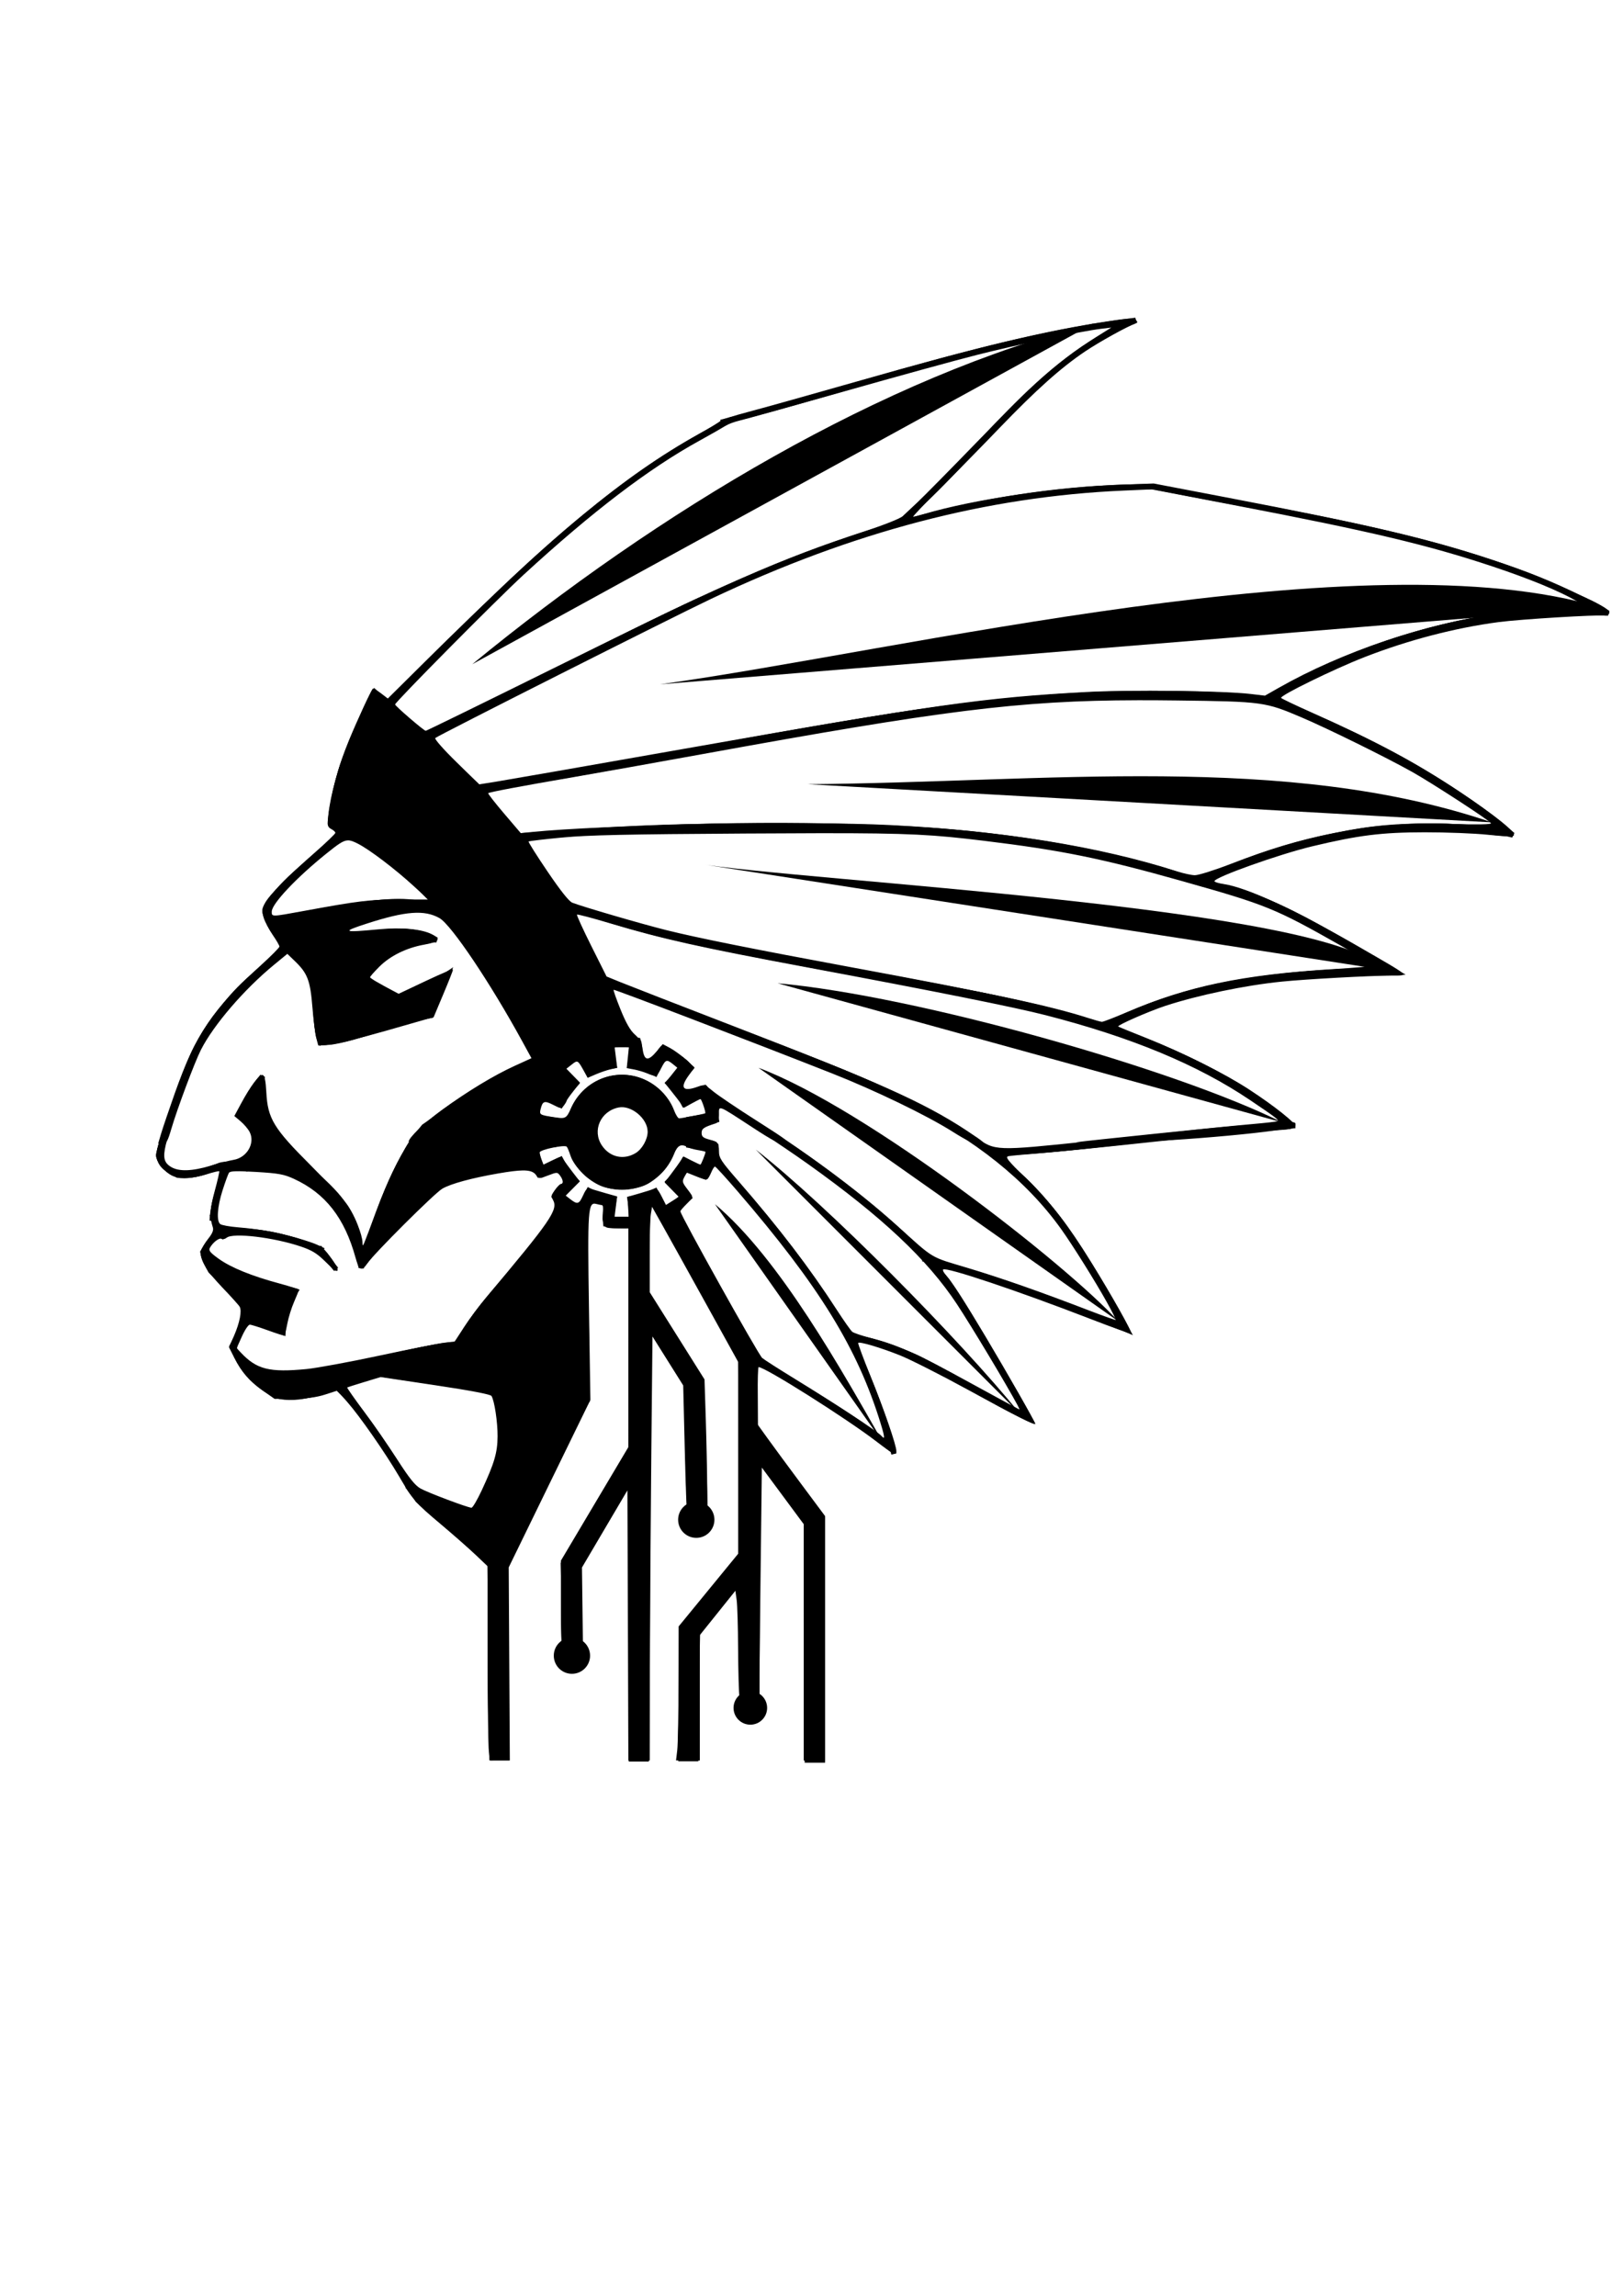 <?xml version="1.0" encoding="UTF-8" standalone="no"?>
<!-- Created with Inkscape (http://www.inkscape.org/) -->

<svg
   xmlns:dc="http://purl.org/dc/elements/1.1/"
   xmlns:cc="http://creativecommons.org/ns#"
   xmlns:rdf="http://www.w3.org/1999/02/22-rdf-syntax-ns#"
   xmlns:svg="http://www.w3.org/2000/svg"
   xmlns="http://www.w3.org/2000/svg"
   xmlns:sodipodi="http://sodipodi.sourceforge.net/DTD/sodipodi-0.dtd"
   xmlns:inkscape="http://www.inkscape.org/namespaces/inkscape"
   width="744.094"
   height="1052.362"
   id="svg3913"
   version="1.1"
   inkscape:version="0.48.4 r9939"
   sodipodi:docname="abuksigun_logo.svg"
   inkscape:export-filename="/home/trizer/Hobby/Blog/abuksigun_logo.png"
   inkscape:export-xdpi="89"
   inkscape:export-ydpi="89">
  <defs
     id="defs3915" />
  <sodipodi:namedview
     id="base"
     pagecolor="#ffffff"
     bordercolor="#666666"
     borderopacity="1.0"
     inkscape:pageopacity="0.0"
     inkscape:pageshadow="2"
     inkscape:zoom="0.24748737"
     inkscape:cx="298.05985"
     inkscape:cy="601.89943"
     inkscape:document-units="px"
     inkscape:current-layer="layer1"
     showgrid="false"
     inkscape:window-width="586"
     inkscape:window-height="394"
     inkscape:window-x="0"
     inkscape:window-y="24"
     inkscape:window-maximized="0" />
  <g
     inkscape:label="Layer 1"
     inkscape:groupmode="layer"
     id="layer1">
    <g
       transform="matrix(0.239,0,0,0.239,-175.967,62.21)"
       id="g3849">
      <path
         inkscape:connector-curvature="0"
         d="m 1989.431,1911.365 c 0,32.68 -26.492,59.172 -59.172,59.172 -32.68,0 -59.172,-26.492 -59.172,-59.172 0,-32.68 26.492,-59.172 59.172,-59.172 32.68,0 59.172,26.492 59.172,59.172 z m -61.981,173.576 c -2.958,-0.047 -5.913,-0.187 -8.838,-0.38 -2.925,-0.194 -5.832,-0.452 -8.721,-0.79 -2.33,-0.273 -4.632,-0.631 -6.936,-0.995 -0.487,-4.29 -0.176,-6.614 -0.176,-6.614 l 5.443,-32.747 c -13.965,-2.323 -27.585,-6.855 -40.151,-13.374 l -15.276,29.47 c 0,0 -1.147,2.02 -4.097,5.151 -1.14,-0.603 -2.299,-1.158 -3.424,-1.785 -2.454,-1.369 -4.876,-2.819 -7.258,-4.302 -2.382,-1.483 -4.718,-3.001 -7.024,-4.595 -2.306,-1.593 -4.564,-3.275 -6.789,-4.975 -2.226,-1.7 -4.414,-3.434 -6.555,-5.238 -2.142,-1.804 -4.238,-3.655 -6.292,-5.56 -1.617,-1.5 -3.21,-3.064 -4.77,-4.624 2.123,-3.743 3.717,-5.414 3.717,-5.414 l 23.675,-23.295 c -9.932,-10.088 -18.277,-21.755 -24.611,-34.415 l -29.704,14.837 c 0,0 -2.107,0.986 -6.35,1.785 -0.527,-1.071 -1.104,-2.135 -1.61,-3.219 -1.206,-2.588 -2.341,-5.214 -3.424,-7.872 -1.083,-2.658 -2.118,-5.351 -3.073,-8.077 -0.955,-2.725 -1.839,-5.493 -2.663,-8.282 -0.824,-2.789 -1.565,-5.579 -2.253,-8.428 -0.688,-2.849 -1.325,-5.756 -1.873,-8.662 -0.337,-1.784 -0.595,-3.581 -0.878,-5.385 3.905,-1.773 6.204,-2.195 6.204,-2.195 l 32.806,-4.946 c -0.212,-1.409 -0.301,-2.828 -0.468,-4.244 l 37.663,0 c 0.326,2.942 0.761,5.864 1.346,8.721 0.642,3.134 1.432,6.203 2.37,9.218 0.939,3.015 2.029,5.986 3.248,8.867 1.219,2.881 2.555,5.669 4.038,8.399 1.484,2.73 3.097,5.397 4.829,7.96 1.732,2.563 3.597,5.024 5.56,7.404 1.964,2.38 4.025,4.668 6.204,6.848 2.179,2.18 4.469,4.269 6.848,6.233 2.379,1.964 4.871,3.799 7.433,5.531 2.562,1.732 5.202,3.344 7.931,4.829 2.729,1.484 5.548,2.848 8.428,4.068 2.88,1.22 5.823,2.309 8.838,3.248 3.015,0.939 6.085,1.728 9.218,2.37 3.133,0.642 6.334,1.134 9.57,1.463 3.236,0.329 6.511,0.497 9.833,0.497 3.322,0 6.597,-0.168 9.833,-0.497 3.236,-0.329 6.436,-0.821 9.569,-1.463 3.134,-0.642 6.203,-1.431 9.218,-2.37 3.015,-0.939 5.987,-2.029 8.867,-3.248 2.881,-1.22 5.669,-2.583 8.399,-4.068 2.73,-1.484 5.397,-3.096 7.96,-4.829 2.563,-1.732 5.024,-3.567 7.404,-5.531 2.38,-1.964 4.668,-4.053 6.848,-6.233 2.18,-2.18 4.269,-4.468 6.233,-6.848 1.964,-2.38 3.799,-4.841 5.531,-7.404 1.732,-2.563 3.344,-5.23 4.829,-7.96 1.484,-2.73 2.848,-5.518 4.068,-8.399 1.22,-2.881 2.309,-5.852 3.248,-8.867 0.939,-3.015 1.728,-6.085 2.37,-9.218 0.586,-2.857 1.02,-5.779 1.346,-8.721 l 39.595,0 c -0.247,2.09 -0.446,4.187 -0.79,6.263 l 32.747,5.443 c 0,0 2.336,0.449 6.263,2.312 -0.447,2.589 -0.961,5.174 -1.522,7.726 -0.616,2.804 -1.299,5.556 -2.049,8.311 -0.75,2.755 -1.549,5.52 -2.429,8.223 -0.88,2.703 -1.831,5.372 -2.839,8.019 -1.007,2.647 -2.088,5.256 -3.219,7.843 -1.131,2.586 -2.318,5.145 -3.57,7.667 -0.313,0.631 -0.674,1.246 -0.995,1.873 -4.22,-0.862 -6.321,-1.873 -6.321,-1.873 l -29.44,-15.305 c -6.525,12.563 -15.055,24.069 -25.138,34.005 l 23.295,23.675 c 0,0 1.588,1.717 3.658,5.502 -1.844,1.793 -3.725,3.555 -5.648,5.268 -2.096,1.866 -4.252,3.707 -6.438,5.473 -2.186,1.766 -4.399,3.459 -6.672,5.121 -2.273,1.662 -4.579,3.275 -6.936,4.829 -2.357,1.554 -4.762,3.065 -7.199,4.507 -2.437,1.442 -4.919,2.829 -7.433,4.155 -0.735,0.388 -1.512,0.705 -2.253,1.083 -2.914,-3.183 -4.038,-5.238 -4.038,-5.238 l -14.837,-29.674 c -12.663,6.329 -26.328,10.647 -40.327,12.759 l 4.946,32.835 c 0,0 0.284,2.317 -0.263,6.585 -0.336,0.049 -0.658,0.13 -0.995,0.175 -2.96,0.405 -5.944,0.708 -8.955,0.966 -3.011,0.257 -6.028,0.452 -9.014,0.556 -2.986,0.103 -5.939,0.134 -8.896,0.088 z m -1e-4,-347.152 c -2.958,0.047 -5.913,0.186 -8.838,0.38 -2.925,0.194 -5.832,0.452 -8.721,0.79 -2.33,0.273 -4.632,0.631 -6.936,0.995 -0.487,4.29 -0.176,6.614 -0.176,6.614 l 5.443,32.747 c -13.965,2.323 -27.585,6.855 -40.151,13.374 l -15.276,-29.47 c 0,0 -1.147,-2.02 -4.097,-5.151 -1.14,0.603 -2.299,1.158 -3.424,1.785 -2.454,1.369 -4.876,2.819 -7.258,4.302 -2.382,1.483 -4.718,3.001 -7.024,4.595 -2.306,1.593 -4.564,3.275 -6.789,4.975 -2.226,1.7 -4.413,3.434 -6.555,5.238 -2.142,1.804 -4.238,3.655 -6.292,5.56 -1.617,1.5 -3.21,3.064 -4.77,4.624 2.123,3.743 3.717,5.414 3.717,5.414 l 23.675,23.295 c -9.932,10.088 -18.277,21.755 -24.611,34.415 l -29.704,-14.837 c 0,0 -2.107,-0.986 -6.35,-1.785 -0.527,1.071 -1.104,2.135 -1.61,3.219 -1.206,2.588 -2.341,5.214 -3.424,7.872 -1.083,2.658 -2.117,5.351 -3.073,8.077 -0.955,2.725 -1.839,5.493 -2.663,8.282 -0.824,2.789 -1.565,5.579 -2.253,8.428 -0.688,2.849 -1.324,5.756 -1.873,8.662 -0.337,1.784 -0.595,3.581 -0.878,5.385 3.905,1.773 6.204,2.195 6.204,2.195 l 32.806,4.946 c -0.212,1.409 -0.301,2.828 -0.468,4.243 l 37.663,0 c 0.326,-2.942 0.761,-5.864 1.346,-8.721 0.642,-3.134 1.432,-6.203 2.37,-9.218 0.939,-3.015 2.029,-5.986 3.248,-8.867 1.219,-2.881 2.555,-5.669 4.038,-8.399 1.484,-2.73 3.097,-5.397 4.829,-7.96 1.732,-2.563 3.597,-5.024 5.56,-7.404 1.964,-2.38 4.025,-4.668 6.204,-6.848 2.179,-2.18 4.469,-4.269 6.848,-6.233 2.379,-1.964 4.871,-3.799 7.433,-5.531 2.562,-1.733 5.202,-3.344 7.931,-4.829 2.729,-1.484 5.548,-2.848 8.428,-4.068 2.88,-1.22 5.823,-2.309 8.838,-3.248 3.015,-0.939 6.085,-1.728 9.218,-2.37 3.133,-0.642 6.334,-1.134 9.57,-1.463 3.236,-0.329 6.511,-0.497 9.833,-0.497 3.322,0 6.597,0.168 9.833,0.497 3.236,0.329 6.436,0.821 9.569,1.463 3.134,0.642 6.203,1.431 9.218,2.37 3.015,0.939 5.987,2.029 8.867,3.248 2.881,1.22 5.669,2.583 8.399,4.068 2.73,1.484 5.397,3.096 7.96,4.829 2.563,1.732 5.024,3.567 7.404,5.531 2.38,1.964 4.668,4.053 6.848,6.233 2.18,2.18 4.269,4.468 6.233,6.848 1.964,2.38 3.799,4.841 5.531,7.404 1.732,2.563 3.344,5.23 4.829,7.96 1.484,2.73 2.848,5.518 4.068,8.399 1.22,2.881 2.309,5.852 3.248,8.867 0.939,3.015 1.728,6.085 2.37,9.218 0.586,2.857 1.02,5.779 1.346,8.721 l 39.595,0 c -0.247,-2.09 -0.446,-4.187 -0.79,-6.263 l 32.747,-5.443 c 0,0 2.336,-0.449 6.263,-2.312 -0.447,-2.589 -0.961,-5.174 -1.522,-7.726 -0.616,-2.804 -1.299,-5.556 -2.049,-8.311 -0.75,-2.755 -1.549,-5.52 -2.429,-8.223 -0.88,-2.703 -1.831,-5.372 -2.839,-8.019 -1.007,-2.647 -2.088,-5.256 -3.219,-7.843 -1.131,-2.586 -2.318,-5.145 -3.57,-7.667 -0.313,-0.631 -0.674,-1.246 -0.995,-1.873 -4.22,0.862 -6.321,1.873 -6.321,1.873 l -29.44,15.305 c -6.525,-12.563 -15.055,-24.069 -25.138,-34.005 l 23.295,-23.675 c 0,0 1.588,-1.717 3.658,-5.502 -1.844,-1.793 -3.725,-3.555 -5.648,-5.268 -2.096,-1.866 -4.252,-3.707 -6.438,-5.473 -2.186,-1.766 -4.399,-3.459 -6.672,-5.121 -2.273,-1.662 -4.579,-3.275 -6.936,-4.829 -2.357,-1.554 -4.762,-3.065 -7.199,-4.507 -2.437,-1.442 -4.919,-2.829 -7.433,-4.156 -0.735,-0.388 -1.512,-0.705 -2.253,-1.083 -2.914,3.183 -4.038,5.238 -4.038,5.238 l -14.837,29.674 c -12.663,-6.329 -26.328,-10.647 -40.327,-12.759 l 4.946,-32.835 c 0,0 0.284,-2.317 -0.263,-6.585 -0.336,-0.049 -0.658,-0.13 -0.995,-0.175 -2.96,-0.405 -5.944,-0.708 -8.955,-0.966 -3.011,-0.257 -6.028,-0.452 -9.014,-0.556 -2.986,-0.103 -5.939,-0.134 -8.896,-0.088 z"
         style="fill:none;stroke:#000000;stroke-width:20.365;stroke-miterlimit:4;stroke-opacity:1;stroke-dasharray:none"
         id="path3831" />
      <path
         inkscape:connector-curvature="0"
         id="path3874"
         d="m 1808.329,1846.257 c -106.036,-185.563 -212.52,-429.63 -436.033,-524.229 0,-93.316 55.803,-200 82.976,-253.183 246.01,205.614 377.936,377.38 488.456,672.102"
         style="fill:none;stroke:#000000;stroke-width:10;stroke-linecap:butt;stroke-linejoin:miter;stroke-miterlimit:4;stroke-opacity:1;stroke-dasharray:none" />
      <path
         inkscape:connector-curvature="0"
         id="path3880"
         d="m 1405.14,1331.74 c -65.551,54.168 -128.032,95.428 -159.47,150.443 2.328,38.744 27.253,53.766 45.133,75.222 -56.17,43.505 -94.246,69.962 -132.39,123.364 -67.578,80.824 -78.608,163.486 -114.337,258.762 -9.219,33.736 11.29,41.698 33.097,54.16 34.616,4.793 64.319,-12.836 78.231,-18.053 16.745,-7.039 36.538,1.612 54.16,6.018 34.392,-4.273 34.062,-2.567 57.169,0"
         style="fill:none;stroke:#000000;stroke-width:10;stroke-miterlimit:4;stroke-opacity:1;stroke-dasharray:none" />
      <path
         inkscape:connector-curvature="0"
         id="path3882"
         d="m 1185.493,1975.638 c 28.058,-9.353 75.597,-55.669 9.027,-96.284 16.364,-34.009 26.158,-52.451 45.133,-75.222 -9.018,44.348 7.183,70.305 18.053,99.293 64.183,100.32 171.505,113.926 171.505,264.78"
         style="fill:none;stroke:#000000;stroke-width:10;stroke-miterlimit:4;stroke-opacity:1;stroke-dasharray:none" />
      <path
         inkscape:connector-curvature="0"
         id="path3884"
         d="m 1254.697,1975.638 c 102.489,29.431 161.649,92.653 174.514,195.576 29.91,-102.725 62.592,-201.483 120.355,-270.798 69.619,-47.237 135.472,-103.072 216.638,-123.364"
         style="fill:none;stroke:#000000;stroke-width:10;stroke-miterlimit:4;stroke-opacity:1;stroke-dasharray:none" />
      <path
         inkscape:connector-curvature="0"
         id="path3886"
         d="m 1429.211,2165.196 c 52.129,-58.081 96.339,-114.376 159.47,-159.47 57.058,-17.271 124.475,-26.843 174.514,-33.098"
         style="fill:none;stroke:#000000;stroke-width:10;stroke-miterlimit:4;stroke-opacity:1;stroke-dasharray:none" />
      <path
         inkscape:connector-curvature="0"
         id="path3888"
         d="m 1173.458,1972.629 c -15.568,35.204 -30.089,83.249 -30.089,108.319"
         style="fill:none;stroke:#000000;stroke-width:10;stroke-miterlimit:4;stroke-opacity:1;stroke-dasharray:none" />
      <path
         inkscape:connector-curvature="0"
         id="path3892"
         d="m 1254.697,1506.255 c 102.2,-12.775 248.86,-66.192 333.984,-15.044 -91.553,-41.425 -212.423,51.151 -300.887,51.151"
         style="fill:none;stroke:#000000;stroke-width:10;stroke-miterlimit:4;stroke-opacity:1;stroke-dasharray:none" />
      <path
         inkscape:connector-curvature="0"
         id="path3894"
         d="m 1326.91,1536.343 c 80.068,20.017 163.442,-37.104 246.727,6.018 -70.777,-3.447 -119.833,35.193 -144.425,78.231 33.555,4.037 47.194,20.272 66.195,36.106 39.469,-18.179 71.811,-28.512 99.293,-48.142 -13.279,33.43 -23.601,52.905 -33.097,78.231 -81.381,4.407 -127.055,51.151 -213.63,51.151"
         style="fill:none;stroke:#000000;stroke-width:10;stroke-miterlimit:4;stroke-opacity:1;stroke-dasharray:none" />
      <path
         inkscape:connector-curvature="0"
         id="path3896"
         d="m 1293.812,1563.423 c 27.163,20.308 33.898,39.474 51.151,60.177 -4.139,38.867 -4.253,84.942 9.027,120.355"
         style="fill:none;stroke:#000000;stroke-width:10;stroke-miterlimit:4;stroke-opacity:1;stroke-dasharray:none" />
      <path
         inkscape:connector-curvature="0"
         id="path3898"
         d="m 1143.369,2068.913 c 4.571,21.078 14,31.034 24.071,45.133"
         style="fill:none;stroke:#000000;stroke-width:10;stroke-miterlimit:4;stroke-opacity:1;stroke-dasharray:none" />
      <path
         inkscape:connector-curvature="0"
         id="path3900"
         d="m 1167.44,2102.01 c 75.937,-5.418 127.039,12.661 189.559,36.106"
         style="fill:none;stroke:#000000;stroke-width:10;stroke-miterlimit:4;stroke-opacity:1;stroke-dasharray:none" />
      <path
         inkscape:connector-curvature="0"
         id="path3904"
         d="m 1347.972,2129.09 c -0.269,5.151 18.709,27.867 33.097,45.133"
         style="fill:none;stroke:#000000;stroke-width:10;stroke-miterlimit:4;stroke-opacity:1;stroke-dasharray:none" />
      <path
         inkscape:connector-curvature="0"
         id="path3906"
         d="m 1173.458,2099.001 c -11.76,-4.106 -32.795,15.267 -48.142,42.124 2.446,12.807 8.575,24.786 15.044,36.106 27.743,29.306 50.1,45.468 69.204,72.213"
         style="fill:none;stroke:#000000;stroke-width:10;stroke-miterlimit:4;stroke-opacity:1;stroke-dasharray:none" />
      <path
         inkscape:connector-curvature="0"
         id="path3912"
         d="m 1128.325,2141.126 c 49.462,48.149 113.483,59.964 174.514,75.222 -19.755,27.478 -24.071,49.813 -24.071,78.231 -29.514,-13.54 -58.956,-22.038 -75.222,-24.071"
         style="fill:none;stroke:#000000;stroke-width:10;stroke-miterlimit:4;stroke-opacity:1;stroke-dasharray:none" />
      <path
         inkscape:connector-curvature="0"
         id="path3914"
         d="m 1206.555,2252.454 c -3.459,37.218 -4.896,35.647 -24.071,69.204 18.304,56.638 63.796,86.358 90.266,96.284 48.082,8.726 94.755,-16.167 138.408,-27.08 75.774,-21.241 132.627,-51.962 201.594,-69.204 51.919,-107.598 162.852,-176.512 201.594,-279.825"
         style="fill:none;stroke:#000000;stroke-width:10;stroke-miterlimit:4;stroke-opacity:1;stroke-dasharray:none" />
      <path
         inkscape:connector-curvature="0"
         id="path3922"
         d="m 1387.087,2402.897 c 41.929,34.837 104.852,133.845 150.443,213.63 60.884,54.878 108.848,84.883 153.452,138.408 -6.263,-28.487 3.565,-47.357 9.027,-69.204"
         style="fill:none;stroke:#000000;stroke-width:10;stroke-miterlimit:4;stroke-opacity:1;stroke-dasharray:none" />
      <path
         inkscape:connector-curvature="0"
         id="path3924"
         d="m 1188.502,2336.702 c 21.778,17.883 36.339,30.176 60.177,39.115 128.945,6.617 231.708,-41.751 355.046,-57.168"
         style="fill:none;stroke:#000000;stroke-width:10;stroke-miterlimit:4;stroke-opacity:1;stroke-dasharray:none" />
      <path
         inkscape:connector-curvature="0"
         id="path3926"
         d="m 1459.3,2372.808 c 81.169,11.41 147.491,23.702 222.656,33.097 17.899,33.209 18.053,83.598 18.053,117.346"
         style="fill:none;stroke:#000000;stroke-width:10;stroke-miterlimit:4;stroke-opacity:1;stroke-dasharray:none" />
      <path
         inkscape:connector-curvature="0"
         id="path3928"
         d="m 1700.009,2508.207 c -8.793,55.422 -38.68,106.053 -57.168,138.408"
         style="fill:none;stroke:#000000;stroke-width:10;stroke-miterlimit:4;stroke-opacity:1;stroke-dasharray:none" />
      <path
         inkscape:connector-curvature="0"
         id="path3934"
         d="m 1642.841,2640.597 c -50.765,-15.165 -87.695,-29.049 -126.372,-51.151"
         style="fill:none;stroke:#000000;stroke-width:10;stroke-miterlimit:4;stroke-opacity:1;stroke-dasharray:none" />
      <path
         inkscape:connector-curvature="0"
         id="path3938"
         d="m 1486.38,1085.013 c 181.968,-183.663 392.445,-409.852 643.897,-535.578"
         style="fill:none;stroke:#000000;stroke-width:10;stroke-miterlimit:4;stroke-opacity:1;stroke-dasharray:none" />
      <path
         sodipodi:nodetypes="ccc"
         inkscape:connector-curvature="0"
         id="path3950"
         d="m 2119.079,549.712 c 259.221,-65.01 517.845,-161.004 795.718,-195.738 -191.941,78.362 -302.388,262.595 -449.935,385.55"
         style="fill:none;stroke:#000000;stroke-width:10;stroke-miterlimit:4;stroke-opacity:1;stroke-dasharray:none" />
      <path
         inkscape:connector-curvature="0"
         id="path3958"
         d="m 1548.885,1153.948 c 416.225,-196.874 835.599,-480.835 1399.954,-480.835 289.225,58.3 625.302,101.397 872.312,242.545 -262.979,-16.813 -481.933,65.063 -651.042,161.697"
         style="fill:none;stroke:#000000;stroke-width:10;stroke-miterlimit:4;stroke-opacity:1;stroke-dasharray:none" />
      <path
         inkscape:connector-curvature="0"
         id="path3960"
         d="m 1655.265,1251.817 c 453.553,-61.036 1004.623,-226.898 1514.844,-170.207 168.93,60.906 339.721,152.609 468.07,259.566 -204.552,-47.078 -443.11,10.924 -599.98,89.359"
         style="fill:none;stroke:#000000;stroke-width:10;stroke-miterlimit:4;stroke-opacity:1;stroke-dasharray:none" />
      <path
         inkscape:connector-curvature="0"
         id="path3968"
         d="m 1719.092,1345.431 c 438.799,-36.205 970.209,-43.073 1323.361,89.359 133.869,15.44 268.1,111.864 370.201,170.207 -202.3,-10.358 -428.128,30.67 -553.173,102.124"
         style="fill:none;stroke:#000000;stroke-width:10;stroke-miterlimit:4;stroke-opacity:1;stroke-dasharray:none" />
      <path
         inkscape:connector-curvature="0"
         id="path3972"
         d="m 1816.962,1473.086 c 442.718,166.628 1034.553,123.144 1387.188,417.008"
         style="fill:none;stroke:#000000;stroke-width:10;stroke-miterlimit:4;stroke-opacity:1;stroke-dasharray:none" />
      <path
         inkscape:connector-curvature="0"
         id="path3974"
         d="m 3221.171,1898.604 c -198.636,3.894 -406.424,51.062 -582.96,51.062"
         style="fill:none;stroke:#000000;stroke-width:10;stroke-miterlimit:4;stroke-opacity:1;stroke-dasharray:none" />
      <path
         inkscape:connector-curvature="0"
         id="path3980"
         d="m 1893.555,1617.763 c 240.379,110.596 568.475,184.377 765.932,348.925 112.075,86.614 181.719,224.395 238.29,323.394 -127.269,-53.922 -257.138,-102.581 -391.476,-136.166"
         style="fill:none;stroke:#000000;stroke-width:10;stroke-miterlimit:4;stroke-opacity:1;stroke-dasharray:none" />
      <path
         inkscape:connector-curvature="0"
         id="path3984"
         d="m 2102.059,1843.287 c 129.324,76.446 334.515,213.339 451.049,353.18 65.352,99.556 111.579,183.562 157.442,263.821 -110.515,-48.706 -215.069,-140.71 -348.925,-157.442"
         style="fill:none;stroke:#000000;stroke-width:10;stroke-miterlimit:4;stroke-opacity:1;stroke-dasharray:none" />
      <path
         inkscape:connector-curvature="0"
         id="path3986"
         d="m 2102.059,1958.177 c 113.675,123.357 198.911,232.14 268.076,353.18 35.803,75.534 64.301,150.825 80.848,217.014"
         style="fill:none;stroke:#000000;stroke-width:10;stroke-miterlimit:4;stroke-opacity:1;stroke-dasharray:none" />
      <path
         inkscape:connector-curvature="0"
         id="path3992"
         d="m 2446.728,2519.86 c -38.894,-44.257 -190.483,-131.339 -280.842,-182.973"
         style="fill:none;stroke:#000000;stroke-width:10;stroke-miterlimit:4;stroke-opacity:1;stroke-dasharray:none" />
      <path
         inkscape:connector-curvature="0"
         id="path3996"
         d="m 2063.762,1890.094 c 1.156,14.547 6.7,33.502 8.51,42.552"
         style="fill:none;stroke:#000000;stroke-width:10;stroke-miterlimit:4;stroke-opacity:1;stroke-dasharray:none" />
      <path
         inkscape:connector-curvature="0"
         id="path4000"
         d="m 1942.406,2041.281 0,1076.941 38.438,0 0,-1076.941 -38.438,0 z"
         style="font-size:medium;font-style:normal;font-variant:normal;font-weight:normal;font-stretch:normal;text-indent:0;text-align:start;text-decoration:none;line-height:normal;letter-spacing:normal;word-spacing:normal;text-transform:none;direction:ltr;block-progression:tb;writing-mode:lr-tb;text-anchor:start;baseline-shift:baseline;color:#000000;fill:#000000;fill-opacity:1;stroke:none;stroke-width:38.432;marker:none;visibility:visible;display:inline;overflow:visible;enable-background:accumulate;font-family:Sans;-inkscape-font-specification:Sans" />
      <path
         inkscape:connector-curvature="0"
         id="path4002"
         d="m 1860.406,2050.344 -37.5,0.737 7.281,364.979 -4.125,6.113 -0.75,1.106 -0.594,1.198 -151.625,312.607 -1.844,3.84 0.031,4.27 3.688,370.754 37.5,-0.338 -3.656,-366.515 149.125,-307.477 6.719,-9.891 3.25,-4.823 -0.125,-5.775 -7.375,-370.785 z"
         style="font-size:medium;font-style:normal;font-variant:normal;font-weight:normal;font-stretch:normal;text-indent:0;text-align:start;text-decoration:none;line-height:normal;letter-spacing:normal;word-spacing:normal;text-transform:none;direction:ltr;block-progression:tb;writing-mode:lr-tb;text-anchor:start;baseline-shift:baseline;color:#000000;fill:#000000;fill-opacity:1;stroke:none;stroke-width:37.5;marker:none;visibility:visible;display:inline;overflow:visible;enable-background:accumulate;font-family:Sans;-inkscape-font-specification:Sans" />
      <path
         inkscape:connector-curvature="0"
         id="path4004"
         d="m 1959.99,2524.08 -129.433,218.188 3.698,173.81"
         style="fill:none;stroke:#000000;stroke-width:37.5;stroke-linecap:butt;stroke-linejoin:miter;stroke-miterlimit:4;stroke-opacity:1;stroke-dasharray:none" />
      <path
         inkscape:connector-curvature="0"
         id="path4006"
         d="m 1959.99,2220.836 107.245,170.112 7.396,266.263"
         style="fill:none;stroke:#000000;stroke-width:37.5;stroke-linecap:butt;stroke-linejoin:miter;stroke-miterlimit:4;stroke-opacity:1;stroke-dasharray:none" />
      <path
         inkscape:connector-curvature="0"
         id="path4008"
         d="m 2015.462,2061.818 155.32,281.055 3.698,673.053"
         style="fill:none;stroke:#000000;stroke-width:37.5;stroke-linecap:butt;stroke-linejoin:miter;stroke-miterlimit:4;stroke-opacity:1;stroke-dasharray:none" />
      <path
         inkscape:connector-curvature="0"
         id="path4010"
         d="m 2151.562,2723.5 -106.438,130.147 -3.938,4.806 -0.125,6.119 -3.656,193.399 -0.031,0.149 0,0.179 0,59.491 38.344,0 0,-59.163 0,-0.328 3.531,-186.892 102.531,-125.371 -30.219,-22.537 z"
         style="font-size:medium;font-style:normal;font-variant:normal;font-weight:normal;font-stretch:normal;text-indent:0;text-align:start;text-decoration:none;line-height:normal;letter-spacing:normal;word-spacing:normal;text-transform:none;direction:ltr;block-progression:tb;writing-mode:lr-tb;text-anchor:start;baseline-shift:baseline;color:#000000;fill:#000000;fill-opacity:1;stroke:none;stroke-width:38.332;marker:none;visibility:visible;display:inline;overflow:visible;enable-background:accumulate;font-family:Sans;-inkscape-font-specification:Sans" />
      <path
         inkscape:connector-curvature="0"
         id="path4012"
         d="m 2187.531,2472.844 -31.875,21.906 124.188,167.983 0,457.668 39.125,0 0,-463.694 0,-6.026 -3.625,-4.911 -127.813,-172.925 z"
         style="font-size:medium;font-style:normal;font-variant:normal;font-weight:normal;font-stretch:normal;text-indent:0;text-align:start;text-decoration:none;line-height:normal;letter-spacing:normal;word-spacing:normal;text-transform:none;direction:ltr;block-progression:tb;writing-mode:lr-tb;text-anchor:start;baseline-shift:baseline;color:#000000;fill:#000000;fill-opacity:1;stroke:none;stroke-width:39.12;marker:none;visibility:visible;display:inline;overflow:visible;enable-background:accumulate;font-family:Sans;-inkscape-font-specification:Sans" />
      <path
         inkscape:connector-curvature="0"
         id="path4125"
         d="m 1369.106,2035.041 c -22.736,-23.021 -51.03,-40.918 -82.956,-52.471 -19.224,-6.957 -28.181,-8.052 -53.591,-6.556 -16.78,0.988 -30.509,1.031 -30.509,0.095 0,-0.936 5.822,-7.874 12.937,-15.419 22.25,-23.592 21.979,-48.455 -0.77,-70.549 l -13.391,-13.005 8.212,-17.523 c 4.517,-9.637 11.307,-21.621 15.089,-26.63 l 6.877,-9.107 2.47,14.655 c 4.378,25.976 16.723,59.722 28.169,77.002 6.135,9.262 32.376,37.298 58.314,62.303 50.47,48.654 72.674,72.453 70.046,75.08 -0.898,0.898 -10.302,-7.145 -20.898,-17.873 l 0,0 z"
         style="fill:#000000;fill-opacity:1;stroke:none" />
      <path
         inkscape:connector-curvature="0"
         id="path4127"
         d="m 1446.174,2134.24 c 0.022,-12.972 37.204,-113.634 55.322,-149.773 6.628,-13.221 20.309,-36.627 30.403,-52.015 16.937,-25.82 22.47,-30.81 71.753,-64.717 57.433,-39.514 99.579,-64.033 129.074,-75.091 36.131,-13.546 32.921,-14.389 48.024,12.618 14.327,25.619 14.856,30.818 2.46,24.184 -4.108,-2.199 -9.328,-3.998 -11.6,-3.998 -5.109,0 -14.486,21.409 -20.618,47.074 l -4.62,19.338 13.517,3.754 c 7.434,2.065 16.429,3.764 19.988,3.775 3.559,0.011 6.472,1.685 6.472,3.719 0,2.133 11.602,3.698 27.411,3.698 l 27.411,0 2.515,-14.884 c 3.968,-23.485 22.728,-47.919 46.211,-60.186 17.747,-9.271 23.501,-10.453 45.142,-9.269 20.285,1.109 27.676,3.376 40.576,12.442 20.647,14.511 36.351,37.302 38.925,56.492 l 2.066,15.406 23.551,0 c 18.468,0 23.551,1.197 23.551,5.547 0,4.362 -5.136,5.547 -24.038,5.547 -22.628,0 -24.038,0.499 -24.038,8.519 0,15.049 -18.3,46.173 -33.89,57.638 -52.285,38.451 -124.047,10.282 -137.92,-54.138 l -2.588,-12.019 -24.406,0 c -13.423,0 -29.516,1.607 -35.763,3.57 -6.246,1.963 -15.933,4.491 -21.527,5.618 -8.301,1.671 -10.17,4.029 -10.17,12.831 0,5.931 1.623,15.052 3.607,20.269 1.984,5.217 2.342,9.486 0.796,9.486 -11.032,0 -120.416,19.87 -141.409,25.687 -33.228,9.208 -57.996,28.589 -119.971,93.879 -25.423,26.783 -46.221,47.033 -46.218,44.999 z m 501.042,-157.609 c 31.232,-8.651 49.924,-32.705 49.924,-64.248 0,-22.373 -7.067,-38.255 -23.408,-52.602 -41.201,-36.175 -109.81,-6.292 -110.633,48.187 -0.496,32.795 15.432,57.219 43.945,67.384 17.647,6.291 21.619,6.417 40.172,1.279 l 0,0 z"
         style="fill:#000000;fill-opacity:1;stroke:none" />
      <path
         inkscape:connector-curvature="0"
         id="path4129"
         d="m 1351.705,1723.3 c -1.653,-5.853 -3.341,-31.767 -3.751,-57.587 l -0.745,-46.944 -13.505,-18.397 c -7.428,-10.118 -18.87,-23.238 -25.428,-29.155 -6.558,-5.917 -14.018,-14.372 -16.578,-18.79 -4.512,-7.787 -4.061,-8.055 14.792,-8.76 10.695,-0.4 30.558,-0.245 44.138,0.345 13.58,0.59 51.457,-2.603 84.171,-7.095 41.819,-5.742 66.593,-7.406 83.439,-5.602 28.579,3.061 33.62,7.66 11.956,10.908 -33.115,4.966 -72.637,30.832 -95.651,62.602 -12.587,17.375 -13.111,20.928 -3.091,20.928 12.076,0 32.478,9.931 48.4,23.559 l 14.781,12.652 44.345,-19.748 c 49.835,-22.193 48.039,-23.354 29.112,18.832 l -10.212,22.761 -19.957,2.346 c -10.976,1.29 -46.591,11.515 -79.144,22.721 -32.553,11.207 -69.284,21.431 -81.625,22.721 -22.326,2.333 -22.454,2.292 -25.445,-8.297 l 0,0 z"
         style="fill:#000000;fill-opacity:1;stroke:none" />
      <path
         inkscape:connector-curvature="0"
         id="path4131"
         d="m 1273.089,1531.769 c -6.528,-7.435 -11.862,-15.541 -11.853,-18.013 0.027,-7.247 170.739,-36.887 220.02,-38.2 l 40.679,-1.084 -24.038,5.621 c -13.221,3.092 -53.992,15.43 -90.603,27.419 -78.279,25.634 -92.202,29.438 -107.861,29.465 -6.441,0.011 -12.332,1.886 -13.092,4.166 -0.76,2.28 -6.723,-1.938 -13.252,-9.374 z"
         style="fill:#000000;fill-opacity:1;stroke:none" />
      <path
         inkscape:connector-curvature="0"
         id="path4133"
         d="m 1778.651,1783.846 c -68.059,-123.82 -122.799,-213.227 -162.456,-265.338 -63.053,-82.856 -139.278,-149.426 -213.8,-186.72 l -27.087,-13.556 2.026,-13.579 c 1.114,-7.468 3.107,-21.899 4.428,-32.069 3.731,-28.728 28.038,-98.939 51.532,-148.848 11.729,-24.916 22.535,-45.302 24.013,-45.302 5.027,0 97.724,83.546 145.988,131.576 47.717,47.485 116.488,124.548 116.488,130.532 0,1.716 5.88,9.355 13.068,16.976 16.834,17.849 76.882,108.447 101.411,153.004 26.3,47.774 56.588,111.872 79.787,168.852 l 19.574,48.075 -11.694,0.998 c -28.994,2.475 -29.539,2.969 -27.012,24.473 l 2.296,19.539 -12.342,3.788 c -11.751,3.607 -12.664,3.19 -19.063,-8.692 -10.268,-19.066 -14.297,-21.142 -27.641,-14.242 -14.402,7.448 -40.724,30.932 -40.724,36.334 0,2.209 5.129,9.308 11.398,15.776 10.201,10.524 10.884,12.582 6.507,19.591 -2.69,4.308 -5.987,7.832 -7.327,7.832 -1.34,0 -14.556,-22.05 -29.369,-49 l 0,0 z"
         style="fill:#000000;fill-opacity:1;stroke:none" />
      <path
         inkscape:connector-curvature="0"
         id="path4135"
         d="m 1658.765,2715.939 c -8.136,-8.412 -29.77,-27.773 -48.075,-43.023 -55.562,-46.29 -72.113,-61.041 -72.113,-64.271 0,-1.698 4.576,-0.738 10.17,2.133 5.593,2.872 29.955,12.207 54.137,20.744 35.09,12.389 44.604,14.527 47.122,10.591 12.797,-20.01 34.099,-66.097 43.973,-95.137 11.748,-34.551 11.789,-34.928 7.771,-72.113 -3.965,-36.706 -8.692,-58.79 -14.518,-67.826 -1.763,-2.735 -42.721,-10.525 -102.352,-19.466 -54.677,-8.199 -99.862,-15.357 -100.412,-15.906 -1.557,-1.557 79.104,-30.965 105.417,-38.433 16.782,-4.763 25.227,-9.354 29.315,-15.936 28.101,-45.25 51.582,-76.416 93.335,-123.886 52.938,-60.186 81.777,-98.345 92.927,-122.962 7.05,-15.564 11.661,-19.07 15.951,-12.128 1.22,1.974 3.965,82.416 6.101,178.761 l 3.882,175.172 -18.444,38.502 c -10.144,21.176 -42.073,86.762 -70.953,145.747 -28.88,58.985 -55.026,113.485 -58.103,121.113 -3.077,7.627 -6.662,13.812 -7.967,13.744 -1.305,-0.068 -9.029,-7.007 -17.164,-15.419 z"
         style="fill:#000000;fill-opacity:1;stroke:none" />
      <path
         inkscape:connector-curvature="0"
         id="path4137"
         d="m 1276.631,2413.508 c -20.565,-4.924 -72.093,-44.463 -65.95,-50.605 0.736,-0.736 9.269,3.094 18.963,8.512 17.267,9.651 18.57,9.803 64.355,7.529 55.014,-2.733 80.922,-7.074 179.406,-30.061 40.429,-9.436 76.208,-16.636 79.509,-16 12.482,2.405 -194.532,73.068 -230.676,78.74 -29.459,4.623 -33.479,4.789 -45.607,1.885 z"
         style="fill:#000000;fill-opacity:1;stroke:none" />
      <path
         inkscape:connector-curvature="0"
         id="path4139"
         d="m 1674.134,3080.028 c -1.313,-19.831 -2.396,-104.201 -2.407,-187.49 l -0.019,-151.433 -19.415,-18.288 c -10.678,-10.058 -33.56,-30.025 -50.849,-44.371 -17.289,-14.345 -39.521,-33.245 -49.405,-41.999 -17.801,-15.765 -39.349,-42.418 -39.349,-48.67 0,-4.656 -50.8,-83.453 -77.109,-119.607 -12.281,-16.876 -29.507,-37.708 -38.28,-46.292 l -15.951,-15.608 -24.009,7.62 c -34.849,11.06 -79.974,13.437 -96.311,5.074 -32.014,-16.389 -58.094,-42.574 -74.029,-74.328 l -11.334,-22.586 11.038,-21.791 c 6.071,-11.985 11.871,-29.029 12.889,-37.876 1.847,-16.056 1.792,-16.145 -31.5,-49.924 -34.114,-34.614 -49.632,-59.581 -46.008,-74.022 1.117,-4.45 7.884,-14.929 15.038,-23.287 12.865,-15.03 12.942,-15.326 7.08,-27.076 -7.321,-14.675 -5.097,-34.733 8.335,-75.178 5.278,-15.892 8.828,-29.663 7.888,-30.602 -0.939,-0.939 -9.848,1.839 -19.797,6.174 -24.669,10.748 -59.488,13.481 -74.281,5.832 -15.815,-8.178 -30.719,-27.011 -30.685,-38.773 0.046,-15.572 50.199,-161.617 68.272,-198.806 29.34,-60.375 81.041,-122.565 143.415,-172.512 17.797,-14.251 32.358,-27.085 32.358,-28.519 0,-1.434 -4.187,-6.541 -9.304,-11.348 -12.315,-11.569 -26.041,-35.786 -28.961,-51.098 -1.889,-9.903 -0.253,-15.35 8.33,-27.736 13.804,-19.919 63.69,-67.781 104.819,-100.565 17.796,-14.185 32.357,-26.837 32.358,-28.116 0,-1.279 -4.773,-4.303 -10.609,-6.721 -9.916,-4.108 -10.513,-5.531 -9.097,-21.713 5.72,-65.372 26.292,-128.693 70.354,-216.553 l 16.46,-32.822 12.762,12.37 12.762,12.37 104.406,-104.358 c 66.668,-66.638 107.062,-104.358 111.755,-104.358 5.042,0 -26.309,33.741 -99.873,107.487 l -107.221,107.487 16.641,14.797 c 9.153,8.138 23.635,20.646 32.182,27.794 l 15.54,12.997 270.57,-135.281 c 226.601,-113.297 273.054,-135.266 285.854,-135.186 14.878,0.093 14.302,0.555 -21.696,17.375 -20.34,9.504 -147.116,72.404 -281.726,139.777 l -244.745,122.497 46.409,45.634 46.409,45.634 89.242,-13.852 c 49.083,-7.619 160.8,-27.146 248.26,-43.394 439.559,-81.661 555.363,-99.536 754.411,-116.447 92.205,-7.833 295.106,-8.806 368.1,-1.764 l 50.063,4.83 23.686,-13.882 c 56.057,-32.854 157.816,-77.124 229.355,-99.781 109.403,-34.648 193.886,-49.318 305.093,-52.977 l 70.264,-2.312 -31.434,-15.502 c -29.22,-14.41 -30.522,-15.521 -18.491,-15.775 16.327,-0.345 82.022,32.432 80.519,40.172 -0.819,4.215 -10.799,5.048 -52.783,4.406 -142.096,-2.174 -286.71,25.166 -427.13,80.75 -44.55,17.635 -159.018,73.194 -159.018,77.183 0,1.468 20.386,10.748 45.302,20.621 61.759,24.473 170.895,77.602 225.678,109.862 90.505,53.296 191.511,126.663 184.303,133.871 -2.386,2.386 -17.408,1.49 -43.631,-2.603 -130.957,-20.436 -282.413,-4.163 -431.991,46.414 -50.023,16.914 -105.396,40.074 -105.396,44.081 0,1.462 7.788,3.826 17.307,5.254 61.159,9.171 143.607,47.861 295.182,138.516 l 59.169,35.389 -99.849,2.345 c -137.589,3.231 -217.189,14.048 -323.583,43.974 -64.777,18.22 -141.8,50.695 -129.433,54.574 31.46,9.867 112.621,43.691 157.169,65.501 58.746,28.761 135.505,77.168 161.35,101.754 8.533,8.117 17.739,14.758 20.459,14.758 8.254,0 5.525,10.076 -3.376,12.461 -4.576,1.226 -19.97,2.254 -34.207,2.283 -34.947,0.072 -81.283,4.542 -253.32,24.435 -80.341,9.29 -173.658,18.836 -207.371,21.214 l -61.296,4.323 31.604,27.835 c 41.774,36.793 74.416,75.643 116.435,138.579 35.711,53.487 104.202,171.13 101.314,174.018 -0.9,0.9 -36.864,-12.474 -79.921,-29.72 -99.93,-40.026 -270.135,-98.073 -287.568,-98.073 -1.621,0 2.206,5.408 8.504,12.019 6.298,6.61 28.03,38.645 48.294,71.188 35.321,56.725 126.61,213.995 126.61,218.119 0,3.347 -68.908,-32.415 -131.282,-68.132 -32.543,-18.635 -74.147,-41.081 -92.452,-49.878 -34.111,-16.394 -99.654,-39.09 -112.886,-39.09 -7.172,0 -7.212,0.43 -1.303,13.868 30.655,69.704 63.01,157.27 69.687,188.603 3.532,16.576 -2.285,15.525 -24.464,-4.416 -29.975,-26.95 -166.382,-115.058 -231.504,-149.533 l -8.321,-4.405 0.026,58.375 0.026,58.375 64.543,86.905 64.543,86.905 0.149,233.905 0.148,233.905 -20.34,0 -20.34,0 0,-227.294 0,-227.294 -41.603,-56.179 -41.604,-56.179 -0.952,233.548 -0.952,233.548 -18.463,0 -18.463,0 -0.477,-32.358 c -0.263,-17.797 -1.511,-69.792 -2.774,-115.545 l -2.296,-83.187 -36.056,44.238 -36.056,44.238 0,121.231 0,121.232 -20.729,0 -20.729,0 1.314,-128.592 1.314,-128.592 56.396,-68.967 56.396,-68.967 0,-185.477 0,-185.477 -81.891,-148.564 c -45.04,-81.71 -83.315,-150.145 -85.056,-152.077 -1.765,-1.959 -3.165,34.913 -3.165,83.339 l 0,86.852 52.012,82.536 52.012,82.536 3.328,102.237 c 1.831,56.23 3.388,117.63 3.46,136.445 l 0.132,34.207 -18.165,0 -18.165,0 -2.009,-13.868 c -1.105,-7.627 -3.106,-66.158 -4.448,-130.069 l -2.439,-116.201 -31.934,-50.774 -31.934,-50.774 -0.941,410.125 -0.941,410.125 -20.323,0 -20.323,0 0,-261.439 0,-261.439 -45.685,77.459 -45.685,77.458 1.785,84.132 1.785,84.132 -18.465,0 -18.465,0 -2.352,-17.158 c -1.293,-9.437 -2.352,-50.304 -2.352,-90.816 l 0,-73.659 64.717,-108.929 64.717,-108.929 0,-210.743 0,-210.743 -19.415,-0.057 c -25.812,-0.075 -30.032,-3.265 -29.293,-22.139 0.333,-8.496 1.381,-16.702 2.329,-18.236 0.948,-1.534 -3.834,-4.495 -10.627,-6.58 -11.708,-3.593 -12.629,-3.19 -17.687,7.743 -4.574,9.886 -4.833,37.111 -1.811,190.605 2.857,145.106 2.615,180.528 -1.273,186.754 -2.639,4.226 -38.406,76.909 -79.481,161.52 l -74.683,153.837 1.859,183.614 1.859,183.614 -18.462,0 -18.462,0 -2.388,-36.056 0,0 z m -11.531,-483.115 c 20.49,-43.624 27.855,-65.869 30.269,-91.433 1.906,-20.185 -3.042,-60.324 -10.206,-82.788 l -3.538,-11.094 -107.445,-15.885 -107.445,-15.885 -32.169,10.207 c -17.693,5.614 -32.678,10.497 -33.299,10.851 -0.621,0.354 10.655,15.331 25.058,33.283 25.678,32.004 67.915,93.698 92.565,135.206 9.619,16.198 16.271,22.732 29.331,28.816 27.835,12.966 94.312,36.259 97.802,34.269 1.788,-1.019 10.373,-17.016 19.077,-35.547 z m 758.336,-145.012 c -22.105,-64.534 -50.546,-128.913 -74.862,-169.454 -45.741,-76.262 -127.882,-185.048 -205.068,-271.589 l -34.183,-38.326 -7.232,14.288 c -3.977,7.859 -7.717,14.843 -8.309,15.522 -0.593,0.678 -9.064,-2.299 -18.825,-6.617 l -17.748,-7.851 -6.515,8.466 c -8.488,11.029 -8.518,10.868 4.415,23.259 6.102,5.846 11.094,12.328 11.094,14.404 0,2.076 -5.627,9.669 -12.505,16.874 l -12.505,13.099 71.965,129.433 c 39.581,71.188 74.197,134.468 76.924,140.622 3.873,8.738 18.593,19.245 67.199,47.967 68.03,40.2 166.987,104.961 174.838,114.42 2.72,3.278 5.56,5.347 6.309,4.597 0.75,-0.75 -5.997,-22.852 -14.993,-49.115 l 0,0 z m 268.525,-17.191 c -3.971,-6.61 -23.466,-40.309 -43.324,-74.886 -55.6,-96.815 -97.469,-160.597 -120.967,-184.276 -11.767,-11.858 -21.395,-22.241 -21.395,-23.074 0,-2.309 -53.836,-52.935 -85.056,-79.985 -59.758,-51.775 -164.672,-127.356 -259.704,-187.094 -50.605,-31.81 -52.069,-32.523 -49.713,-24.206 1.058,3.734 2.98,12.056 4.273,18.492 2.332,11.614 2.197,11.738 -17.657,16.181 -18.309,4.097 -19.946,5.301 -19.294,14.183 1.1,14.981 1.294,15.253 10.875,15.253 4.952,0 13.298,1.632 18.546,3.627 8.536,3.245 9.32,5.095 7.446,17.566 -2.022,13.456 -0.776,15.415 36.001,56.58 75.086,84.045 155.214,189.392 198.963,261.582 19.087,31.496 21.25,33.718 35.132,36.105 23.379,4.019 80.043,22.913 110.927,36.987 15.544,7.084 60.182,30.977 99.195,53.096 65.536,37.157 98.696,55.318 101.744,55.724 0.674,0.09 -2.022,-5.245 -5.993,-11.855 l 0,0 z m -1335.792,-71.018 c 19.323,-2.933 70.911,-13.568 114.641,-23.633 88.225,-20.306 131.095,-28.157 136.271,-24.958 1.889,1.167 9.296,-7.716 16.459,-19.742 19.143,-32.135 37.125,-55.33 87.64,-113.044 50.67,-57.892 78.644,-95.474 89.379,-120.078 6.477,-14.846 6.625,-16.962 1.448,-20.747 -8.351,-6.106 -7.27,-9.735 7.022,-23.588 l 12.787,-12.393 -7.401,-10.394 -7.401,-10.394 -16.801,8.162 c -16.37,7.953 -16.932,7.984 -21.893,1.198 -2.801,-3.83 -5.677,-8.718 -6.391,-10.861 -1.638,-4.913 -73.893,5.342 -128.19,18.194 -32.269,7.638 -41.893,11.667 -58.533,24.505 -22.412,17.291 -108.186,105.317 -127.139,130.479 -14.341,19.039 -20.618,20.764 -23.659,6.502 -17.244,-80.875 -54.02,-130.895 -119.472,-162.493 -24.814,-11.979 -30.648,-13.263 -66.566,-14.649 -21.652,-0.835 -44.182,-1.883 -50.067,-2.329 -10.086,-0.765 -11.18,0.607 -19.106,23.955 -14.905,43.91 -18.051,63.28 -12.243,75.397 4.919,10.263 6.211,10.703 34.673,11.814 42.437,1.656 87.352,9.865 128.685,23.519 33.806,11.168 36.85,13.027 50.705,30.986 24.544,31.813 17.936,39.19 -8.068,9.007 -14.255,-16.545 -19.77,-19.902 -48.662,-29.61 -57.507,-19.325 -130.431,-27.715 -141.828,-16.318 -4.066,4.066 -7,4.575 -10.35,1.795 -3.482,-2.89 -7.258,-0.494 -14.793,9.386 l -10.118,13.266 7.581,8.07 c 20.248,21.553 72.321,44.195 137.43,59.757 15.255,3.646 28.313,7.113 29.019,7.705 0.706,0.592 -3.747,11.593 -9.895,24.447 -6.148,12.854 -12.232,32.767 -13.52,44.25 l -2.341,20.879 -35.572,-12.387 -35.572,-12.387 -10.436,20.689 c -5.74,11.379 -10.436,23.643 -10.436,27.253 0,6.677 17.292,22.103 40.679,36.288 10.911,6.618 18.751,7.849 49.924,7.843 20.34,0 52.79,-2.408 72.113,-5.341 z m -77.966,-98.355 c 2.203,-10.271 6.501,-23.502 9.552,-29.401 6.888,-13.319 7.021,-18.489 0.477,-18.489 -10.034,0 -79.938,-21.624 -100.843,-31.195 -11.748,-5.378 -26.838,-13.957 -33.534,-19.065 -23.141,-17.65 -12.039,-0.858 24.75,37.437 32.078,33.391 36.758,39.866 35.656,49.33 -1.219,10.471 -0.249,11.243 25.018,19.928 14.458,4.969 28.229,9.282 30.603,9.583 2.374,0.301 6.119,-7.856 8.321,-18.128 l 0,0 z m 1575.678,-44.969 c -78.964,-136.653 -132.753,-201.853 -221.634,-268.654 -102.798,-77.261 -196.744,-121.154 -506.875,-236.817 -76.273,-28.446 -156.002,-59.32 -177.176,-68.609 -21.173,-9.289 -38.903,-16.461 -39.399,-15.939 -0.496,0.522 7.675,22.191 18.157,48.153 17.302,42.851 20.082,47.484 30.153,50.243 10.702,2.931 11.057,3.716 10.055,22.183 -0.958,17.637 -0.284,19.432 8.562,22.795 12.868,4.892 11.715,5.517 20.086,-10.891 4.08,-7.998 9.192,-15.638 11.36,-16.977 4.767,-2.946 40.929,18.414 53.646,31.687 l 9.136,9.535 -13.247,15.476 c -13.2,15.422 -13.223,15.507 -6.315,24.288 6.917,8.793 6.958,8.797 19.693,2.016 17.456,-9.295 25.114,-8.751 30.076,2.139 2.317,5.085 5.619,9.245 7.338,9.245 4.462,0 112.374,67.947 158.403,99.739 86.238,59.564 160.744,119.281 229.846,184.225 28.194,26.497 33.113,29.596 56.756,35.75 65.061,16.936 207.836,66.403 297.697,103.143 17.289,7.068 32.06,12.236 32.827,11.484 0.766,-0.752 -12.349,-25.148 -29.144,-54.214 l 0,0 z M 1494.023,1978.92 c 12.231,-24.407 29.457,-53.53 38.281,-64.717 28.339,-35.929 161.466,-121.717 212.705,-137.068 l 15.094,-4.522 -5.832,-11.487 c -46.765,-92.111 -151.926,-254.429 -171.688,-265.005 -14.884,-7.966 -46.672,-11.199 -72.328,-7.356 -32.096,4.807 -146.57,42.205 -134.52,43.947 4.792,0.693 27.605,-1.474 50.694,-4.816 57.704,-8.351 101.429,-8.216 126.926,0.392 29.518,9.966 29.134,18.088 -0.989,20.901 -38.679,3.612 -63.695,15.191 -91.268,42.244 l -24.218,23.762 14.266,4.98 c 7.846,2.739 20.646,10.107 28.443,16.373 7.798,6.266 15.864,11.393 17.926,11.393 6.609,0 69.302,-28.735 87.763,-40.225 9.813,-6.108 18.346,-10.602 18.961,-9.987 0.615,0.615 -7.739,21.733 -18.564,46.929 l -19.683,45.811 -29.424,5.834 c -16.183,3.209 -49.394,12.912 -73.801,21.564 -41.732,14.792 -88.323,26.224 -106.871,26.224 -11.731,0 -18.331,-28.282 -18.628,-79.824 -0.222,-38.453 -0.863,-41.899 -10.353,-55.594 -5.564,-8.03 -16.53,-20.862 -24.369,-28.516 l -14.252,-13.917 -37.001,29.534 c -41.107,32.811 -63.636,56.135 -97.031,100.455 -31.395,41.665 -51.331,84.774 -82.242,177.837 -29.653,89.277 -29.799,91.915 -5.949,106.944 14.976,9.437 44.092,7.745 71.608,-4.161 9.98,-4.319 25.635,-8.231 34.788,-8.695 29.364,-1.488 48.075,-18.348 48.075,-43.321 0,-12.082 -2.503,-16.614 -16.393,-29.684 l -16.392,-15.426 11.01,-21.811 c 15.03,-29.773 36.039,-58.324 41.397,-56.254 2.811,1.086 4.544,11.434 4.767,28.465 0.663,50.558 23.121,88.292 87.34,146.75 65.037,59.203 87.944,91.8 96.631,137.513 l 4.038,21.25 19.423,-56.17 c 10.683,-30.894 29.43,-76.14 41.661,-100.547 z m 447.061,75.304 -1.264,-18.997 22.189,-6.373 c 12.204,-3.505 24.998,-7.577 28.433,-9.047 4.841,-2.073 8.165,1.103 14.792,14.131 l 8.548,16.805 12.263,-7.769 12.264,-7.769 -13.504,-13.829 -13.504,-13.829 12.334,-16.256 c 6.784,-8.941 14.898,-20.17 18.031,-24.953 l 5.697,-8.697 15.42,7.867 c 8.481,4.327 16.155,7.867 17.055,7.867 1.377,0 9.754,-20.976 9.754,-24.422 0,-0.621 -6.24,-2.128 -13.868,-3.348 -7.627,-1.22 -16.758,-3.792 -20.289,-5.715 -13.102,-7.133 -19.299,-3.873 -26.663,14.03 -8.908,21.656 -31.984,47.18 -51.805,57.302 -21.288,10.871 -58.595,12.911 -83.685,4.578 -24.463,-8.125 -55.533,-37.577 -62.456,-59.203 -2.58,-8.061 -5.882,-15.964 -7.337,-17.563 -3.983,-4.378 -51.933,5.692 -51.933,10.906 0,2.455 1.622,8.73 3.605,13.946 l 3.605,9.483 17.227,-8.318 c 16.721,-8.073 17.348,-8.113 21.357,-1.352 2.271,3.831 10.22,14.826 17.665,24.432 l 13.535,17.466 -13.535,13.619 -13.535,13.619 9.245,7.168 c 13.223,10.252 16.526,9.197 24.152,-7.714 5.621,-12.465 8.097,-14.622 14.43,-12.569 4.204,1.363 17.353,5.221 29.219,8.575 l 21.574,6.098 -2.425,19.415 -2.425,19.415 13.549,0 13.549,0 -1.264,-18.997 0,0 z m 14.675,-103.135 c 12.358,-7.535 22.891,-26.322 22.891,-40.831 0,-25.167 -31.347,-51.359 -55.649,-46.498 -34.794,6.959 -51.276,44.455 -32.07,72.956 15.191,22.542 41.767,28.434 64.828,14.374 z m 772.142,-11.044 c 26.228,-2.058 112.589,-11.178 191.913,-20.266 171.873,-19.691 217.354,-24.059 250.546,-24.063 13.729,0 24.962,-1.367 24.962,-3.033 0,-1.667 -11.628,-11.704 -25.841,-22.306 -108.339,-80.815 -255.59,-144.35 -441.968,-190.696 -75.893,-18.872 -157.278,-35.011 -345.772,-68.566 -297.765,-53.008 -405.981,-77.202 -521.155,-116.517 -15.102,-5.155 -27.915,-9.373 -28.473,-9.373 -0.557,0 5.829,12.065 14.191,26.811 8.363,14.746 22.994,43.453 32.514,63.792 l 17.309,36.981 58.827,24.676 c 32.355,13.572 115.407,45.648 184.562,71.28 169.676,62.892 228.658,86.492 305.497,122.234 66.162,30.776 136.578,70.361 173.406,97.482 23.501,17.307 28.967,17.884 109.481,11.565 l 0,0 z m -896.113,-75.088 c 25.659,-56.047 89.846,-79.74 143.992,-53.151 24.147,11.858 44.254,33.297 53.202,56.727 3.378,8.847 7.897,16.085 10.04,16.085 4.661,0 48.162,-8.45 50.013,-9.715 1.776,-1.214 -6.984,-27.266 -9.168,-27.266 -0.965,0 -8.444,3.744 -16.62,8.321 l -14.866,8.321 -6.206,-8.475 c -3.413,-4.661 -11.622,-15.229 -18.242,-23.484 l -12.036,-15.008 11.82,-14.924 11.82,-14.924 -8.514,-6.894 c -11.866,-9.609 -13.924,-8.886 -22.487,7.898 -8.367,16.402 -9.865,16.948 -26.93,9.826 -6.545,-2.732 -18.015,-6.112 -25.489,-7.511 l -13.589,-2.545 2.087,-20.224 2.087,-20.224 -13.727,0 -13.727,0 2.494,19.962 2.494,19.962 -12.25,2.691 c -6.738,1.48 -19.479,5.789 -28.313,9.576 l -16.063,6.885 -6.273,-11.325 c -12.808,-23.123 -12.873,-23.161 -24.239,-14.221 l -10.322,8.119 13.099,13.415 13.099,13.415 -12.823,16.205 c -7.053,8.912 -12.876,17.218 -12.941,18.458 -0.065,1.239 -2.409,5.277 -5.211,8.972 -4.896,6.459 -5.695,6.411 -20.662,-1.224 -16.728,-8.534 -20.19,-7.351 -24.033,8.213 -2.603,10.544 -1.534,11.22 24.136,15.263 23.939,3.771 24.986,3.246 34.346,-17.198 l 0,0 z m 1060.74,-179.732 c 110.163,-52.202 273.6,-84.651 435.164,-86.4 32.848,-0.355 58.523,-1.713 57.054,-3.017 -9.572,-8.499 -116.115,-69.084 -165.386,-94.046 -58.376,-29.575 -112.335,-49.422 -154.95,-56.993 -12,-2.132 -44.736,-11.366 -72.746,-20.52 -134.731,-44.033 -289.842,-71.225 -497.131,-87.149 -28.475,-2.188 -129.988,-4.853 -225.584,-5.923 -172.647,-1.932 -292.559,1.678 -465.083,14.003 -57.882,4.135 -61.681,4.856 -57.321,10.882 2.569,3.55 20.976,30.515 40.905,59.924 l 36.234,53.47 45.124,15.105 c 124.351,41.625 196.513,57.743 509.235,113.74 118.986,21.306 242.965,44.63 275.508,51.831 63.568,14.066 157.127,38.505 181.207,47.335 8.136,2.983 15.827,5.541 17.091,5.684 1.264,0.143 19.57,-7.924 40.679,-17.926 z m -1553.823,-199.968 c 124.471,-23.391 172.927,-26.795 213.957,-15.028 l 12.075,3.463 -11.955,-15.094 c -24.623,-31.089 -122.684,-106.659 -145.995,-112.51 -6.103,-1.532 -17.502,5.655 -48.123,30.343 -71.537,57.675 -104.842,93.516 -104.842,112.823 0,5.919 1.427,10.762 3.171,10.762 1.744,0 38.514,-6.642 81.712,-14.76 l 0,0 z m 1733.936,-76.547 c 119.436,-54.588 279.701,-89.936 407.434,-89.865 42.808,0.022 97.443,4.293 123.886,9.68 10.319,2.102 9.801,1.233 -7.396,-12.435 -87.611,-69.63 -242.998,-155.918 -373.508,-207.413 -55.15,-21.761 -55.815,-21.915 -114.641,-26.709 -32.543,-2.652 -106.598,-4.677 -164.565,-4.499 -226.241,0.694 -433.19,25.828 -830.222,100.832 -169.81,32.079 -260.436,48.233 -354.853,63.251 -50.758,8.074 -92.81,15.202 -93.448,15.839 -0.638,0.638 7.609,11.043 18.326,23.122 10.717,12.079 26.266,30.055 34.552,39.945 l 15.067,17.983 88.48,-6.098 c 171.728,-11.836 268.377,-14.466 455.643,-12.398 207.516,2.291 289.969,7.772 435.324,28.937 103.694,15.099 197.094,36.188 275.008,62.094 23.665,7.869 46.066,13.497 49.78,12.507 3.714,-0.99 19.523,-7.637 35.132,-14.771 l 0,0 z"
         style="fill:#000000;fill-opacity:1;stroke:none" />
      <path
         inkscape:connector-curvature="0"
         id="path4141"
         d="m 1239.719,2274.944 c -27.543,-10.217 -27.174,-9.921 -27.876,-22.327 -0.377,-6.667 -11.764,-21.952 -36.516,-49.02 -19.782,-21.633 -35.3,-40.001 -34.484,-40.816 0.816,-0.816 11.536,4.408 23.822,11.608 20.571,12.056 85.643,35.578 114.12,41.251 6.61,1.317 11.954,3.51 11.875,4.874 -0.473,8.16 -20.97,61.256 -23.968,62.087 -1.993,0.552 -14.131,-2.893 -26.973,-7.657 l 0,0 z"
         style="fill:#000000;fill-opacity:1;stroke:none" />
      <path
         inkscape:connector-curvature="0"
         id="path4143"
         d="m 1695.75,875.031 c -4.681,0 -44.893,37.548 -110.969,103.594 l -103.625,103.562 -14,-11.562 c -7.704,-6.351 -14.735,-10.796 -15.625,-9.906 -5.558,5.558 -52.06,112.635 -62.625,144.219 -11.076,33.113 -24.08,95.052 -24.125,114.875 -0.01,3.603 4.134,8.433 9.219,10.75 5.085,2.317 9.25,5.394 9.25,6.812 0,1.418 -17.058,16.813 -37.906,34.219 -43.582,36.387 -91.197,84.214 -100.938,101.375 -5.764,10.155 -6.088,13.824 -2.281,26.531 2.429,8.108 11.055,23.561 19.156,34.344 8.102,10.783 14.719,20.702 14.719,22.062 0,1.36 -13.72,14.182 -30.5,28.5 -67.776,57.833 -111.441,110.59 -140.031,169.125 -19.714,40.361 -69.844,185.154 -69.844,201.75 0,11.737 14.708,30.735 29.844,38.563 14.416,7.455 39.086,6.766 66.75,-1.844 12.806,-3.986 23.875,-6.656 24.594,-5.938 0.718,0.718 -3.104,17.507 -8.5,37.312 -9.317,34.201 -10.219,50.871 -3.781,70.312 1.768,5.341 -0.819,11.698 -8.906,21.875 -6.271,7.891 -12.402,18.345 -13.625,23.219 -3.707,14.768 9.838,38.017 41.188,70.688 16.286,16.972 31.062,33.389 32.812,36.469 4.54,7.989 0.177,30.422 -10.875,55.906 l -9.531,21.937 10,19.75 c 14.256,28.132 28.817,44.961 54.781,63.219 l 22.688,15.938 37,-0.438 c 26.097,-0.309 43.768,-2.643 60.094,-7.938 l 23.156,-7.5 19.875,22.719 c 23.808,27.223 71.214,95.31 97.844,140.469 27.978,47.444 31.316,51.292 80.063,92.406 24.407,20.586 54.788,47.295 67.5,59.375 l 23.125,21.969 0,169 c 0,92.956 1.05,176.751 2.344,186.188 l 2.344,17.156 18.906,0 18.938,0 -1.062,-185.125 -1.062,-185.156 78.312,-160.625 78.344,-160.625 L 1866.062,2249 c -2.927,-189.851 -1.888,-204.467 14.062,-200.188 4.359,1.17 9.346,2.158 11.094,2.188 1.748,0.028 2.409,6.279 1.469,13.906 -0.94,7.627 -0.309,17.611 1.375,22.188 2.712,7.369 5.58,8.312 25.312,8.312 l 22.281,0 0,209.875 -0.031,209.875 -64.688,108.844 -64.688,108.875 0.031,83.438 c 0.028,45.891 1.055,87.174 2.281,91.75 1.945,7.258 4.659,8.344 21.219,8.344 l 18.969,0 -1.031,-85.219 -1.063,-85.188 43.563,-73.938 43.594,-73.938 0.969,258.969 0.938,259 20.312,0 20.313,0 0.531,-180.281 c 0.295,-99.155 1.551,-282.129 2.781,-406.594 l 2.25,-226.281 29.469,46.938 29.469,46.938 2.969,122.031 c 1.625,67.12 3.764,125.767 4.781,130.344 1.615,7.268 4.192,8.344 20.281,8.344 l 18.406,0 -0.344,-60.094 c -0.192,-33.052 -1.443,-94.316 -2.781,-136.125 l -2.437,-76 -52.688,-83.844 -52.687,-83.844 0.031,-67.562 c 0.022,-37.169 1.094,-73.933 2.375,-81.688 l 2.344,-14.094 20.406,36.281 c 11.234,19.958 48.444,86.956 82.688,148.906 l 62.281,112.656 0,183.656 0,183.656 -57.188,69.812 -57.187,69.812 -0.188,109.094 c -0.092,60.002 -1.217,117.822 -2.5,128.5 l -2.312,19.438 22.687,0 22.719,0 0,-120.031 0,-120.031 34.219,-42.656 34.187,-42.688 2.469,17.562 c 1.347,9.647 2.585,51.648 2.781,93.344 0.196,41.696 1.405,84.54 2.688,95.219 l 2.344,19.438 17.531,0 17.5,0 2.75,-230.906 2.75,-230.906 40.219,54.312 40.188,54.312 0.031,226.5 0.031,226.531 20.344,0 20.344,0 0,-234.438 0,-234.406 -45.031,-60.5 c -24.77,-33.275 -53.895,-72.825 -64.719,-87.875 l -19.688,-27.375 0,-54.906 c 0,-30.206 0.913,-54.906 2.031,-54.906 12.538,0 168.138,98.245 226.375,142.938 31.716,24.34 37.875,27.261 37.875,17.969 -1e-4,-10.951 -23.506,-79.08 -48.875,-141.719 -14.257,-35.202 -25.195,-64.711 -24.313,-65.594 2.853,-2.853 42.292,8.847 79.469,23.594 19.931,7.906 78.979,37.773 131.219,66.375 93.645,51.273 128.75,68.951 128.75,64.844 -1e-4,-3.343 -53.32,-96.866 -95.469,-167.469 -41.824,-70.06 -64.007,-104.453 -75.812,-117.531 -4.124,-4.568 -6.469,-9.313 -5.219,-10.563 5.401,-5.401 143.745,41.007 282.562,94.781 41.979,16.262 77.115,28.76 78.094,27.781 2.416,-2.416 -37.719,-73.914 -76.531,-136.313 -46.414,-74.621 -73.85,-110.026 -123,-158.687 -38.295,-37.914 -42.783,-43.563 -35.5,-44.969 4.583,-0.885 32.288,-3.463 61.562,-5.719 29.274,-2.256 128.285,-12.231 220.031,-22.187 91.746,-9.957 186.78,-19.186 211.188,-20.5 49.407,-2.66 57.379,-4.112 57.219,-10.469 -0.148,-5.876 -67.221,-55.69 -110.813,-82.281 -45.361,-27.671 -118.027,-62.578 -183,-87.906 L 2875.75,1708 l 22.281,-11.25 c 49.347,-24.91 145.486,-52.986 228.875,-66.844 59.965,-9.965 124.419,-15.261 223.188,-18.281 l 82.687,-2.5 -75.187,-44.406 c -130.943,-77.283 -226.663,-121.701 -279.688,-129.813 -8.644,-1.322 -15.719,-3.633 -15.719,-5.156 0,-5.282 71.722,-33.33 138.688,-54.219 47.738,-14.891 133.009,-32.522 183.844,-38.031 53.209,-5.766 148.79,-4.758 203.344,2.156 33.169,4.204 48.98,4.895 51.656,2.219 2.676,-2.676 -4.483,-10.493 -23.406,-25.531 -94.6,-75.175 -222.156,-148.413 -366.031,-210.156 -31.191,-13.385 -58.119,-25.713 -59.812,-27.406 -6.265,-6.265 131.128,-70.595 204.562,-95.781 119.919,-41.129 221.487,-58.955 353.156,-62 57.415,-1.328 74.219,-2.812 75.062,-6.625 1.675,-7.572 -63.234,-39.38 -79.906,-39.156 -13.377,0.179 -13.099,0.471 14.094,14.406 l 27.719,14.219 -20.312,2.094 c -11.187,1.149 -43.65,2.999 -72.125,4.125 C 3535.469,916.281 3352.685,969.868 3198.375,1055 l -35.781,19.75 -34.688,-3.625 c -62.551,-6.486 -205.315,-8.498 -295.5,-4.188 -190.603,9.11 -353.964,31.474 -718.781,98.438 -156.893,28.798 -319.704,57.447 -398.781,70.188 l -58.531,9.438 -45,-43.031 c -24.749,-23.667 -45.438,-44.14 -45.969,-45.5 -0.531,-1.36 124.951,-65.222 278.844,-141.938 238.681,-118.982 277.632,-139.5 264.938,-139.5 -12.162,0 -64.374,24.67 -285.594,135 l -270.687,135 -30.906,-26.812 -30.906,-26.844 26.5,-27.719 c 14.585,-15.255 62.301,-63.949 106.031,-108.187 55.35,-55.993 77.298,-80.438 72.188,-80.438 z m 1263.438,204.375 c 91.906,0.061 175.49,3.58 205.531,10.313 52.381,11.739 210.455,86.381 313.5,148.031 54.079,32.355 129.066,84.496 125.969,87.594 -0.851,0.851 -20.109,-0.493 -42.812,-3 -50.479,-5.574 -160.112,-2.698 -211.938,5.562 -91.588,14.598 -170.125,36.335 -249.219,68.969 -30.071,12.407 -58.821,23.193 -63.906,23.969 -5.085,0.776 -19.234,-1.913 -31.438,-5.969 -82.188,-27.312 -194.796,-52.697 -303.25,-68.344 -142.843,-20.608 -267.161,-27.669 -486.312,-27.687 -164.004,-0.014 -251.797,2.857 -398.969,13.125 l -82.781,5.781 -11.5,-14 c -6.332,-7.696 -21.059,-24.847 -32.719,-38.125 -11.66,-13.278 -21.244,-25.022 -21.281,-26.094 -0.035,-1.072 38.648,-8.298 85.938,-16.062 47.289,-7.765 130.896,-22.312 185.812,-32.344 512.148,-93.552 599.711,-107.306 787.688,-123.656 63.009,-5.481 150.594,-8.116 231.688,-8.063 z m -742,256.125 c 251.457,0.063 270.662,0.516 345.75,8.5 190.953,20.305 298.396,40.872 438.25,83.875 22.373,6.88 57.622,16.644 78.344,21.688 67.71,16.479 150.878,55.091 262.875,122.031 l 38,22.688 -50.937,2.562 c -167.479,8.399 -278.312,26.976 -379,63.562 -18.894,6.865 -48.493,19.016 -65.781,27 l -31.438,14.531 -22.188,-6.906 c -91.085,-28.341 -184.173,-48.426 -449.312,-97 -313.072,-57.355 -364.436,-68.588 -484.469,-105.969 l -72.094,-22.469 -39.688,-58.5 -39.688,-58.469 10.094,-2.031 c 5.555,-1.111 51.714,-4.975 102.563,-8.594 75.915,-5.402 140.082,-6.555 358.719,-6.5 z m -813.594,12.906 c 16.949,0.086 93.002,55.266 134.969,97.906 l 24.062,24.406 -16.656,-2.938 c -39.318,-6.939 -102.727,-2.529 -190.438,13.219 -46.781,8.399 -88.066,15.979 -91.75,16.844 -9.732,2.284 -11.458,-6.497 -4.25,-21.688 12.339,-26.002 127.17,-127.836 144.063,-127.75 z m 433.719,140.5 c 0.782,0 25.797,7.54 55.562,16.781 113.111,35.118 197.614,53.396 521.719,112.719 100.446,18.385 212.78,40.087 249.625,48.25 216.035,47.862 370.504,109.397 492.844,196.344 16.774,11.921 31.447,23.251 32.625,25.156 2.691,4.355 -11.78,6.576 -60.938,9.375 -21.357,1.216 -74.614,6.224 -118.344,11.125 -43.73,4.901 -126.939,13.842 -184.906,19.875 -180.162,18.751 -180.412,18.734 -216.938,-7.75 -78.199,-56.7 -196.843,-110.707 -469.031,-213.5 -54.917,-20.739 -131.592,-50.346 -170.375,-65.781 l -70.531,-28.062 -31.344,-62.281 c -17.253,-34.252 -30.751,-62.25 -29.969,-62.25 z m -296.938,0.031 c 23.628,0.331 40.59,6.812 52.5,19.344 13.689,14.404 57.471,78.183 91.125,132.781 26.744,43.387 72.791,124.672 72.719,128.375 -0.025,1.292 -12.091,7.144 -26.813,13 -58.526,23.28 -175.134,101.322 -199.625,133.594 -20.79,27.396 -51.298,89.323 -72.844,147.906 -10.473,28.475 -20.504,55.12 -22.312,59.187 -3.133,7.047 -3.293,6.985 -3.531,-1.031 -0.427,-14.366 -14.45,-49.578 -27.656,-69.469 -6.94,-10.452 -39.146,-45.472 -71.562,-77.812 -71.341,-71.174 -82.562,-89.659 -85.219,-140.281 -1.141,-21.743 -3.165,-31.425 -6.781,-32.812 -6.027,-2.313 -23.202,20.156 -41.844,54.75 l -12.75,23.656 11.969,10.063 c 6.579,5.536 14.388,14.753 17.344,20.469 11.11,21.485 -5.062,49.408 -31.031,53.594 -7.399,1.193 -26.993,6.197 -43.562,11.156 -35.618,10.659 -60.663,11.525 -75.781,2.594 -13.794,-8.148 -16.237,-18.042 -10.469,-42.5 6.561,-27.819 38.984,-121.043 55.219,-158.75 27.45,-63.756 75.995,-124.813 144.344,-181.531 l 35.156,-29.156 17.625,19.656 c 25.748,28.668 27.334,33.04 29.75,83.312 1.194,24.841 4.165,51.883 6.625,60.094 4.151,13.856 5.422,14.926 17.75,14.875 18.184,-0.075 48.636,-7.588 109.594,-27.094 28.397,-9.087 61.759,-18.511 74.156,-20.938 l 22.562,-4.406 17.063,-41.25 c 9.386,-22.679 18.147,-44.146 19.469,-47.719 1.734,-4.69 -12.314,0.664 -50.5,19.312 l -52.906,25.844 -11.312,-7.219 c -6.216,-3.978 -18.785,-10.98 -27.938,-15.562 -9.153,-4.583 -17.352,-8.838 -18.25,-9.438 -0.898,-0.599 7.189,-10.022 17.969,-20.938 24.857,-25.169 50.016,-37.838 86.281,-43.438 32.516,-5.021 36.961,-11.084 14.875,-20.312 -21.719,-9.075 -53.535,-12.084 -90.656,-8.531 -18.831,1.802 -46.714,4.203 -61.969,5.312 l -27.75,2 31.438,-11.312 c 55.776,-20.08 97.152,-29.801 127.531,-29.375 z m 369.438,145.219 c 0.517,-0.517 23.486,8.102 51.031,19.156 27.545,11.054 119.771,46.688 204.969,79.187 199.242,76.004 234.124,90.4 310.219,127.906 130.477,64.311 229.093,143.197 295.969,236.812 21.966,30.749 65.751,100.78 87.531,140 10.005,18.017 17.669,33.3 17.031,33.938 -0.638,0.638 -22.787,-7.176 -49.219,-17.344 -96.255,-37.028 -170.361,-62.979 -235.25,-82.438 -73.206,-21.953 -62.658,-15.624 -135.125,-81.094 -76.713,-69.306 -182.088,-146.936 -289.719,-213.406 -33.56,-20.726 -64.736,-42.035 -69.281,-47.344 l -8.25,-9.656 -17.469,6.281 c -12.639,4.545 -18.79,5.184 -22.25,2.312 -7.429,-6.166 -5.76,-12.77 6.844,-27.125 l 11.625,-13.25 -10.719,-11.281 c -9.868,-10.419 -44.064,-32.638 -50.375,-32.719 -1.497,-0.019 -7.176,6.704 -12.625,14.938 -7.123,10.764 -12.08,14.667 -17.625,13.875 -6.535,-0.934 -7.892,-4.093 -8.844,-20.688 -0.96,-16.736 -2.403,-20.092 -9.969,-22.969 -4.869,-1.851 -11.588,-7.544 -14.938,-12.656 -6.259,-9.553 -35.248,-80.752 -33.562,-82.438 z M 1932.031,1744 c 1.481,0.015 2.976,0.042 4.469,0.094 2.986,0.104 5.989,0.305 9,0.562 3.01,0.257 6.009,0.564 8.969,0.969 0.337,0.046 0.664,0.139 1,0.188 0.547,4.268 0.25,6.562 0.25,6.562 l -4.938,32.844 c 13.998,2.112 27.649,6.421 40.313,12.75 l 14.844,-29.656 c 0,0 1.117,-2.067 4.031,-5.25 0.741,0.377 1.515,0.706 2.25,1.094 2.514,1.327 5,2.714 7.437,4.156 2.438,1.442 4.862,2.946 7.219,4.5 2.357,1.554 4.664,3.182 6.938,4.844 2.273,1.662 4.47,3.328 6.656,5.094 2.186,1.766 4.342,3.634 6.437,5.5 1.923,1.712 3.812,3.457 5.656,5.25 -2.07,3.785 -3.656,5.5 -3.656,5.5 l -23.312,23.688 c 10.083,9.937 18.631,21.437 25.156,34 l 29.438,-15.312 c 0,0 2.092,-1.013 6.312,-1.875 0.321,0.627 0.687,1.244 1,1.875 1.252,2.522 2.431,5.101 3.562,7.688 1.131,2.586 2.211,5.166 3.219,7.812 1.008,2.647 1.964,5.328 2.844,8.031 0.88,2.703 1.688,5.463 2.438,8.219 0.75,2.755 1.415,5.509 2.031,8.312 0.561,2.552 1.084,5.13 1.531,7.719 -3.926,1.863 -6.25,2.313 -6.25,2.313 l -32.75,5.469 c 0.344,2.076 0.534,4.16 0.781,6.25 l -39.594,0 c -0.326,-2.942 -0.758,-5.862 -1.344,-8.719 -0.642,-3.134 -1.436,-6.204 -2.375,-9.219 -0.939,-3.015 -2.03,-5.994 -3.25,-8.875 -1.22,-2.881 -2.578,-5.676 -4.063,-8.406 -1.484,-2.73 -3.111,-5.375 -4.844,-7.938 -1.732,-2.563 -3.567,-5.027 -5.531,-7.406 -1.964,-2.38 -4.038,-4.663 -6.219,-6.844 -2.18,-2.18 -4.464,-4.285 -6.844,-6.25 -2.38,-1.964 -4.843,-3.799 -7.406,-5.531 -2.563,-1.733 -5.239,-3.328 -7.969,-4.812 -2.73,-1.484 -5.526,-2.874 -8.406,-4.094 -2.881,-1.22 -5.828,-2.28 -8.844,-3.219 -3.015,-0.939 -6.085,-1.733 -9.219,-2.375 -3.134,-0.642 -6.358,-1.139 -9.594,-1.469 -3.236,-0.329 -6.491,-0.5 -9.812,-0.5 -3.322,0 -6.608,0.171 -9.844,0.5 -3.236,0.329 -6.429,0.826 -9.562,1.469 -3.133,0.642 -6.204,1.436 -9.219,2.375 -3.015,0.939 -5.964,1.999 -8.844,3.219 -2.88,1.22 -5.708,2.609 -8.438,4.094 -2.729,1.484 -5.344,3.08 -7.906,4.812 -2.562,1.732 -5.059,3.567 -7.437,5.531 -2.379,1.964 -4.665,4.07 -6.844,6.25 -2.179,2.18 -4.255,4.464 -6.219,6.844 -1.963,2.38 -3.831,4.843 -5.562,7.406 -1.732,2.563 -3.329,5.208 -4.813,7.938 -1.483,2.73 -2.843,5.525 -4.062,8.406 -1.219,2.881 -2.311,5.86 -3.25,8.875 -0.939,3.015 -1.702,6.085 -2.344,9.219 -0.585,2.857 -1.018,5.777 -1.344,8.719 l -37.687,0 c 0.167,-1.416 0.257,-2.841 0.469,-4.25 L 1763.875,1894 c 0,0 -2.282,-0.414 -6.188,-2.188 0.283,-1.804 0.538,-3.623 0.875,-5.406 0.548,-2.907 1.187,-5.807 1.875,-8.656 0.688,-2.849 1.426,-5.648 2.25,-8.438 0.824,-2.789 1.701,-5.556 2.656,-8.281 0.955,-2.725 2.011,-5.404 3.094,-8.062 1.083,-2.659 2.2,-5.287 3.406,-7.875 0.506,-1.084 1.098,-2.147 1.625,-3.219 4.243,0.799 6.344,1.781 6.344,1.781 L 1809.5,1858.5 c 6.335,-12.661 14.693,-24.318 24.625,-34.406 l -23.688,-23.313 c 0,0 -1.596,-1.663 -3.719,-5.406 1.56,-1.56 3.164,-3.125 4.781,-4.625 2.054,-1.905 4.139,-3.758 6.281,-5.562 2.142,-1.804 4.337,-3.518 6.563,-5.219 2.226,-1.7 4.476,-3.407 6.781,-5 2.306,-1.593 4.649,-3.111 7.031,-4.594 2.382,-1.483 4.796,-2.912 7.25,-4.281 1.125,-0.628 2.298,-1.178 3.438,-1.781 2.95,3.131 4.094,5.125 4.094,5.125 l 15.281,29.469 c 12.566,-6.519 26.192,-11.052 40.156,-13.375 l -5.438,-32.75 c 0,1e-4 -0.33,-2.303 0.156,-6.594 2.304,-0.364 4.607,-0.727 6.937,-1 2.889,-0.338 5.794,-0.587 8.719,-0.781 2.925,-0.194 5.886,-0.328 8.844,-0.375 1.479,-0.023 2.956,-0.046 4.437,-0.031 z m -1.625,114.406 c 32.68,0 59.156,26.508 59.156,59.188 0,32.68 -26.477,59.156 -59.156,59.156 -32.68,0 -59.187,-26.477 -59.187,-59.156 0,-32.68 26.508,-59.188 59.187,-59.188 z m 183.406,1.781 c 1.169,-0.01 3.1,1.027 6.031,2.594 21.864,11.686 117.439,74.549 166.469,109.5 141.845,101.116 229.356,183.45 285.469,268.5 28.038,42.497 95.68,155.185 116.406,193.938 2.448,4.576 3.986,8.283 3.406,8.25 -0.58,-0.033 -43.509,-23.299 -95.375,-51.719 -100.034,-54.812 -139.022,-72.388 -189.031,-85.156 -17.04,-4.351 -33.284,-9.825 -36.094,-12.156 -2.809,-2.331 -15.914,-20.904 -29.125,-41.281 -52.835,-81.497 -111.804,-158.697 -189.594,-248.156 -33.213,-38.195 -36.906,-43.832 -36.906,-56.875 0,-16.073 -2.978,-19.085 -22.063,-22.188 -11.526,-1.873 -13.062,-3.411 -13.062,-13.031 -1e-4,-9.883 1.685,-11.378 17.937,-15.969 l 17.938,-5.062 -2.469,-16.594 c -1.621,-10.813 -2.169,-14.579 0.062,-14.594 z M 1796.219,1932 l 37.687,0 c 0.326,2.942 0.759,5.862 1.344,8.719 0.642,3.134 1.405,6.203 2.344,9.219 0.939,3.015 2.031,5.994 3.25,8.875 1.219,2.881 2.579,5.676 4.062,8.406 1.484,2.73 3.081,5.375 4.813,7.937 1.732,2.563 3.599,5.027 5.562,7.406 1.964,2.38 4.04,4.663 6.219,6.844 2.179,2.18 4.465,4.286 6.844,6.25 2.379,1.964 4.875,3.799 7.437,5.531 2.562,1.732 5.177,3.328 7.906,4.812 2.729,1.484 5.557,2.843 8.438,4.062 2.88,1.22 5.829,2.311 8.844,3.25 3.015,0.939 6.085,1.733 9.219,2.375 3.133,0.642 6.327,1.139 9.562,1.469 3.236,0.329 6.522,0.5 9.844,0.5 3.322,0 6.577,-0.171 9.812,-0.5 3.236,-0.329 6.46,-0.826 9.594,-1.469 3.134,-0.642 6.204,-1.436 9.219,-2.375 3.015,-0.939 5.963,-2.03 8.844,-3.25 2.881,-1.22 5.676,-2.578 8.406,-4.062 2.73,-1.484 5.406,-3.08 7.969,-4.812 2.563,-1.732 5.027,-3.567 7.406,-5.531 2.38,-1.964 4.663,-4.07 6.844,-6.25 2.18,-2.18 4.254,-4.464 6.219,-6.844 1.964,-2.38 3.799,-4.843 5.531,-7.406 1.732,-2.563 3.36,-5.207 4.844,-7.937 1.484,-2.73 2.843,-5.525 4.063,-8.406 1.22,-2.881 2.311,-5.86 3.25,-8.875 0.939,-3.015 1.733,-6.085 2.375,-9.219 0.586,-2.857 1.018,-5.777 1.344,-8.719 l 39.594,0 c -0.247,2.09 -0.437,4.174 -0.781,6.25 l 32.75,5.469 c 0,0 2.324,0.449 6.25,2.312 -0.447,2.589 -0.97,5.167 -1.531,7.719 -0.616,2.804 -1.282,5.557 -2.031,8.312 -0.75,2.755 -1.557,5.516 -2.438,8.219 -0.88,2.703 -1.836,5.353 -2.844,8 -1.007,2.647 -2.087,5.257 -3.219,7.844 -1.131,2.586 -2.311,5.165 -3.562,7.688 -0.313,0.631 -0.679,1.248 -1,1.875 -4.22,-0.862 -6.312,-1.875 -6.312,-1.875 L 2050.75,1978.5 c -6.525,12.563 -15.073,24.063 -25.156,34 l 23.312,23.688 c 0,0 1.587,1.715 3.656,5.5 -1.844,1.793 -3.733,3.538 -5.656,5.25 -2.096,1.866 -4.251,3.734 -6.437,5.5 -2.186,1.766 -4.383,3.432 -6.656,5.094 -2.273,1.662 -4.581,3.29 -6.938,4.844 -2.357,1.554 -4.781,3.058 -7.219,4.5 -2.437,1.442 -4.923,2.83 -7.437,4.156 -0.735,0.388 -1.509,0.716 -2.25,1.094 -2.914,-3.183 -4.031,-5.25 -4.031,-5.25 l -14.844,-29.656 c -12.663,6.329 -26.314,10.638 -40.313,12.75 l 4.938,32.844 c 0,0 0.297,2.295 -0.25,6.562 -0.336,0.049 -0.663,0.142 -1,0.188 -2.96,0.405 -5.958,0.711 -8.969,0.969 -3.011,0.257 -6.014,0.459 -9,0.563 -2.986,0.103 -5.949,0.109 -8.906,0.062 -2.958,-0.047 -5.919,-0.181 -8.844,-0.375 -2.925,-0.194 -5.83,-0.443 -8.719,-0.781 -2.33,-0.273 -4.634,-0.636 -6.937,-1 -0.487,-4.29 -0.156,-6.625 -0.156,-6.625 l 5.438,-32.719 c -13.965,-2.323 -27.59,-6.856 -40.156,-13.375 l -15.281,29.469 c 0,0 -1.143,1.994 -4.094,5.125 -1.14,-0.603 -2.313,-1.154 -3.438,-1.781 -2.454,-1.369 -4.868,-2.799 -7.25,-4.281 -2.382,-1.483 -4.726,-3.001 -7.031,-4.594 -2.306,-1.593 -4.556,-3.3 -6.781,-5 -2.226,-1.7 -4.421,-3.414 -6.563,-5.219 -2.142,-1.804 -4.228,-3.658 -6.281,-5.562 -1.617,-1.5 -3.221,-3.065 -4.781,-4.625 2.123,-3.743 3.719,-5.406 3.719,-5.406 l 23.688,-23.312 c -9.932,-10.088 -18.29,-21.746 -24.625,-34.406 l -29.688,14.844 c 0,0 -2.101,0.982 -6.344,1.781 -0.527,-1.071 -1.119,-2.135 -1.625,-3.219 -1.206,-2.588 -2.323,-5.217 -3.406,-7.875 -1.083,-2.658 -2.139,-5.368 -3.094,-8.094 -0.955,-2.725 -1.833,-5.492 -2.656,-8.281 -0.824,-2.789 -1.562,-5.557 -2.25,-8.406 -0.688,-2.849 -1.327,-5.75 -1.875,-8.656 -0.337,-1.784 -0.592,-3.602 -0.875,-5.406 3.905,-1.773 6.188,-2.188 6.188,-2.188 l 32.812,-4.938 c -0.212,-1.409 -0.302,-2.834 -0.469,-4.25 z m 311.562,45.062 c 1.378,0 20.788,21.223 43.125,47.156 157.016,182.293 230.585,301.735 274.875,446.187 8.268,26.961 8.301,32.146 0.063,22.219 -6.151,-7.412 -89.122,-61.964 -164.281,-108 -30.509,-18.687 -58.964,-36.89 -63.219,-40.469 -7.366,-6.194 -156.813,-273.997 -156.813,-281 10e-5,-1.842 4.992,-8.123 11.094,-13.969 6.102,-5.846 11.094,-12.086 11.094,-13.875 0,-1.789 -4.426,-9.032 -9.813,-16.094 -8.681,-11.381 -9.263,-13.871 -5.062,-21.719 l 4.75,-8.844 18.281,7.219 c 10.047,3.96 19.598,6.377 21.219,5.375 1.621,-1.002 5.017,-6.854 7.562,-13 2.546,-6.146 5.747,-11.188 7.125,-11.188 z m -369.437,7.5 c 13.871,-0.237 21.085,2.394 25.625,8 6.511,8.041 6.67,8.063 23.937,1.469 16.822,-6.424 17.561,-6.425 22.594,0.219 5.997,7.917 7.019,16.094 2,16.094 -1.895,0 -7.1,5.14 -11.562,11.406 -6.8,9.549 -7.412,12.72 -3.75,19.562 9.972,18.632 -3.924,38.837 -128.688,187.219 -12.826,15.255 -31.577,40.413 -41.656,55.906 l -18.313,28.188 -19.937,2.344 c -10.967,1.289 -66.992,12.396 -124.469,24.687 -57.477,12.291 -120.407,23.89 -139.844,25.781 -70.867,6.898 -95.66,0.719 -125.781,-31.344 l -8.25,-8.781 10.094,-22.5 c 5.554,-12.377 12.348,-22.5 15.062,-22.5 2.715,0 18.567,4.974 35.25,11.062 16.683,6.088 30.89,10.516 31.563,9.844 0.672,-0.672 3.003,-10.869 5.187,-22.688 2.185,-11.819 8.011,-30.611 12.938,-41.75 4.926,-11.139 8.937,-21.427 8.937,-22.875 0,-1.447 -16.398,-7.055 -36.469,-12.437 -53.151,-14.253 -93.176,-30.477 -116.688,-47.313 -16.699,-11.958 -20.035,-16.007 -17.312,-21.094 5.55,-10.37 18.123,-20.049 22.5,-17.344 2.251,1.391 6.623,0.413 9.719,-2.156 12.171,-10.101 90.007,-0.833 142.625,16.969 20.706,7.005 30.694,13.064 45.406,27.594 10.377,10.248 20.07,18.656 21.531,18.656 5.997,0 1.833,-9.669 -12.125,-28.156 -14.007,-18.552 -16.56,-20.162 -49.125,-30.594 -38.787,-12.425 -82.991,-20.969 -126.438,-24.437 -16.215,-1.294 -31.619,-4.093 -34.219,-6.25 -7.442,-6.176 -5.527,-33.348 4.531,-64.781 5.078,-15.868 10.566,-30.927 12.219,-33.469 2.318,-3.566 14.363,-3.949 52.719,-1.656 42.54,2.542 52.893,4.451 71.781,13.125 60.467,27.768 97.341,74.905 118.344,151.25 6.49,23.592 12.397,26.587 22.344,11.406 11.814,-18.031 129.124,-135.011 144.156,-143.75 16.382,-9.524 56.46,-20.426 107.281,-29.219 20.703,-3.582 35.493,-5.503 46.281,-5.688 z m -271.875,396.219 104.812,15.719 c 67.643,10.146 105.852,17.44 107.781,20.562 5.74,9.288 11.899,50.229 11.688,77.75 -0.239,31.039 -6.105,50.966 -30.281,103 -8.641,18.598 -17.565,33.728 -19.813,33.625 -7.755,-0.355 -83.735,-29.006 -97.625,-36.812 -10.451,-5.874 -21.538,-19.659 -44.437,-55.25 -16.783,-26.085 -45.594,-67.687 -64.031,-92.469 -18.437,-24.782 -32.956,-45.536 -32.25,-46.094 0.706,-0.558 15.43,-5.272 32.719,-10.5 l 31.438,-9.531 z"
         style="fill:#000000;fill-opacity:1;stroke:none" />
      <path
         inkscape:connector-curvature="0"
         id="path4145"
         d="m 2905.719,350.781 c -6.914,-0.047 -18.452,1.345 -38.5,4.312 -122.049,18.065 -250.874,48.81 -487.313,116.281 -85.426,24.377 -178.618,50.479 -207.094,58 -28.475,7.521 -52.762,15.193 -53.938,17.062 -1.175,1.869 -20.117,13.418 -42.125,25.656 -144.042,80.102 -278.058,191.594 -527.594,438.969 l -68.969,68.344 -13.438,-10.25 c -7.393,-5.639 -14.12,-9.536 -14.969,-8.687 -4.008,4.008 -29.776,59.414 -46.125,99.187 -19.774,48.106 -35.649,105.401 -39.437,142.375 -2.192,21.396 -1.718,23.779 5.469,27.625 4.327,2.316 7.875,5.654 7.875,7.438 0,1.783 -17.885,18.959 -39.75,38.156 -52.708,46.276 -86.737,80.75 -95.219,96.5 -6,11.141 -6.327,14.822 -2.5,27.594 2.43,8.109 10.217,23.185 17.312,33.5 7.095,10.315 12.906,20.367 12.906,22.312 0,1.946 -16.232,18.29 -36.062,36.313 -91.978,83.588 -124.761,132.376 -164.688,245.062 -11.17,31.526 -22.898,66.072 -26.062,76.75 l -5.781,19.406 8.531,0 c 7.423,0 9.573,-3.649 16.906,-28.656 11.152,-38.031 44.684,-127.505 56.469,-150.687 24.474,-48.144 83.169,-116.359 140.719,-163.563 l 25.125,-20.656 14.937,14.438 c 23.847,23.075 29.04,36.9 33.125,87.781 1.988,24.756 5.339,51.451 7.438,59.312 l 3.812,14.281 21.031,-1.562 c 11.554,-0.86 61.341,-13.098 110.656,-27.219 l 89.656,-25.687 18.5,-43.938 c 10.178,-24.16 18.531,-45.296 18.531,-46.969 0,-1.673 -23.456,8.038 -52.094,21.562 L 1501,1645.719 1473.594,1631.125 c -15.075,-8.032 -27.419,-15.729 -27.438,-17.094 -0.017,-1.365 7.848,-10.347 17.469,-19.969 21.201,-21.201 52.159,-36.473 86.406,-42.594 28.094,-5.021 32.36,-10.754 14.781,-19.844 -19.595,-10.133 -58.17,-13.731 -102.125,-9.562 -68.867,6.53 -72.034,4.921 -22.125,-11.188 73.856,-23.837 109.939,-26.529 138.688,-10.344 22.627,12.738 97.91,124.802 159.031,236.719 l 17.5,32 -31.875,14.531 c -39.801,18.132 -90.878,49.052 -139.812,84.656 -34.164,24.858 -64,53.407 -64,61.219 0,1.668 82.945,3.031 184.344,3.031 l 91.844,0 c -0.024,-0.229 -0.035,-0.459 -0.062,-0.688 l 37.687,0 c 0.026,0.23 0.067,0.458 0.094,0.688 l 39.188,0 c -1.269,-4.822 -1.969,-9.874 -1.969,-15.094 0,-32.68 26.508,-59.188 59.187,-59.188 32.68,0 59.156,26.508 59.156,59.188 0,5.22 -0.668,10.272 -1.938,15.094 l 37.594,0 c 0.027,-0.23 0.068,-0.458 0.094,-0.688 l 39.594,0 c -0.023,0.198 -0.04,0.395 -0.062,0.594 27.182,-0.233 46.937,-0.851 46.937,-1.594 0,-0.939 -6.645,-3.497 -14.781,-5.688 -11.909,-3.207 -14.812,-5.689 -14.812,-12.656 0,-8.319 3.861,-10.968 26.812,-18.344 4.762,-1.53 6.469,-6.029 6.469,-17.094 0,-18.162 -3.769,-19.624 64.281,24.781 40.106,26.171 49.679,30.911 60.531,29.969 12.219,-1.06 9.446,-3.332 -53.187,-43.25 -36.341,-23.162 -73.566,-48.276 -82.719,-55.813 -15.986,-13.163 -17.129,-13.5 -29.562,-9 -28.563,10.339 -34.975,2.697 -17.719,-21.125 l 11.437,-15.812 L 2051.969,1772 c -9.102,-8.236 -22.786,-18.307 -30.438,-22.375 l -13.937,-7.375 -11.688,13.875 c -16.294,19.306 -23.553,18.286 -26.812,-3.719 -1.996,-13.476 -5.513,-20.145 -15.094,-28.656 -8.764,-7.785 -16.891,-22.016 -27.281,-47.688 -8.144,-20.122 -14.159,-37.216 -13.375,-38 1.336,-1.336 262.196,98.484 418.469,160.125 83.112,32.783 181.905,80.513 231.75,111.969 27.852,17.576 38.846,22.519 49.906,22.469 14.086,-0.064 13.902,-0.257 -25,-25.781 -81.72,-53.617 -166.062,-91.345 -445.25,-199.125 C 2037.453,1666.888 1939.416,1628.768 1925.375,1623 l -25.531,-10.469 -29.281,-58.469 c -16.103,-32.151 -28.47,-59.248 -27.5,-60.219 0.97,-0.97 29.804,6.632 64.062,16.875 99.899,29.869 170.906,45.732 374.781,83.812 247.778,46.281 401.092,77.022 460.406,92.281 164.855,42.411 291.102,94.856 392,162.844 47.738,32.167 55.489,38.011 53.281,40.219 -0.903,0.903 -23.249,3.503 -49.656,5.781 -53.093,4.58 -318.909,31.96 -336.469,34.656 -6.102,0.937 29.699,1.133 79.531,0.438 113.308,-1.582 337.748,-22.4 339.156,-31.469 0.976,-6.287 -37.835,-37.329 -86.937,-69.5 -45.476,-29.795 -130.399,-72.401 -196.75,-98.719 -29.492,-11.698 -54.326,-21.873 -55.156,-22.594 -2.614,-2.27 59.393,-29.433 90.281,-39.563 63.166,-20.714 153.089,-39.427 223.719,-46.562 46.03,-4.65 167.091,-11.322 208.938,-11.5 36.36,-0.155 40.107,3.23 -61,-55.094 -124.938,-72.07 -215.165,-113.936 -259.781,-120.531 -9.661,-1.428 -17.594,-3.885 -17.594,-5.438 0,-7.442 123.77,-51.597 187.25,-66.812 89.042,-21.343 133.367,-26.893 215.844,-27 41.696,-0.054 96.347,2.091 121.437,4.75 30.764,3.261 46.852,3.617 49.375,1.094 5.37,-5.37 -35.458,-38.298 -104.312,-84.125 -84.528,-56.259 -158.849,-96.005 -284.688,-152.219 -29.492,-13.175 -55.115,-25.368 -56.937,-27.125 -4.066,-3.921 101.643,-55.671 160.5,-78.563 83.745,-32.572 173.637,-55.996 257,-66.969 41.377,-5.446 187.056,-14.332 203.281,-12.406 4.354,0.517 7.771,-1.675 8.562,-5.5 1.023,-4.945 -9.717,-11.701 -47.938,-30.094 -68.585,-33.005 -105.681,-47.92 -181.219,-72.844 -121.565,-40.11 -232.786,-66.136 -505.937,-118.406 l -138.688,-26.531 -62.875,2.312 c -123.091,4.54 -283.646,28.339 -375.844,55.719 -10.639,3.159 -20.806,5.75 -22.594,5.75 -1.788,0 20.68,-23.704 49.937,-52.688 29.258,-28.984 81.355,-82.027 115.781,-117.844 69.702,-72.518 117.675,-115.378 163.688,-146.344 27.025,-18.187 80.815,-48.038 96.781,-53.719 4.394,-1.563 4.579,-2.982 1,-6.781 -1.618,-1.717 -4.185,-2.619 -9.562,-2.656 z m -37.688,17.188 -12.937,8.094 c -83.524,52.095 -124.7,87.563 -242.219,208.75 -52.883,54.533 -105.247,107.632 -116.344,117.969 -11.097,10.337 -23.882,22.376 -28.437,26.75 -4.943,4.745 -35.794,16.952 -76.5,30.281 -158.347,51.85 -262.551,97.702 -586.438,258.062 -137.115,67.887 -250.644,123.438 -252.281,123.438 -3.39,0 -58.688,-47.583 -58.688,-50.5 0,-4.538 195.506,-201.853 245.938,-248.219 132.312,-121.645 241.006,-204.5 338.594,-258.062 21.227,-11.651 42.759,-24.013 47.844,-27.469 5.085,-3.456 18.407,-8.432 29.594,-11.062 11.187,-2.63 101.041,-27.677 199.688,-55.656 98.647,-27.979 213.311,-59.504 254.812,-70.031 76.686,-19.452 200.086,-45.41 237.031,-49.875 l 20.344,-2.469 z m 77.656,310.312 157.188,30.125 c 261.902,50.196 373.355,76.639 497.375,118.031 70.488,23.525 127.339,46.957 160.875,66.344 16.655,9.628 18.664,11.77 11.094,11.812 -24.953,0.14 -134.561,7.965 -159,11.344 -141.643,19.581 -302.259,73.733 -424,142.969 l -26.469,15.063 -27.156,-3.25 c -51.586,-6.133 -231.443,-8.27 -315.625,-3.75 -194.96,10.468 -287.348,23.542 -774.75,109.5 -177.971,31.387 -338.465,59.417 -356.656,62.312 l -33.094,5.281 -43.719,-42.812 c -24.601,-24.082 -42.331,-44.2 -40.531,-46 4.654,-4.655 453.185,-230.918 529.469,-267.094 271.085,-128.556 528.86,-196.165 791.406,-207.562 l 53.594,-2.312 z m -26.719,404.438 c 23.698,-0.045 48.246,0.117 74.094,0.437 165.88,2.054 170.025,2.637 240.531,32.719 50.431,21.517 160.792,75.904 211.312,104.156 37.456,20.947 147.953,92.78 151.469,98.469 1.511,2.445 -24.985,2.945 -78.281,1.469 -93.14,-2.58 -143.084,1.355 -223.781,17.656 -66.861,13.506 -122.724,30.242 -197.156,59.031 -31.455,12.166 -62.317,21.843 -69.031,21.656 -6.681,-0.185 -22.14,-3.534 -34.344,-7.469 -147.805,-47.651 -335.744,-77.958 -550.844,-88.781 -159.658,-8.034 -551.693,-0.37 -686.75,13.406 l -20.906,2.125 -32,-37.531 c -17.599,-20.641 -31.303,-38.229 -30.469,-39.062 2.072,-2.072 61.552,-13.259 165.312,-31.125 47.798,-8.23 159.304,-28.134 247.781,-44.219 455.318,-82.772 603.983,-102.506 833.063,-102.937 z M 2308.688,1337.75 c 173.899,-0.238 218.452,2.771 315.281,14.562 148.741,18.113 225.35,33.714 380.187,77.344 161.6,45.535 177.793,52.108 303.063,123.063 36.125,20.462 64.814,38.061 63.75,39.125 -1.064,1.064 -36.446,4.064 -78.625,6.656 -173.443,10.658 -277.897,32.621 -396.094,83.219 -23.137,9.904 -43.962,17.891 -46.25,17.781 -2.288,-0.109 -14.14,-3.402 -26.344,-7.344 -72.051,-23.27 -184.234,-47.279 -456.719,-97.75 -186.439,-34.533 -293.599,-56.062 -352.281,-70.719 -47.394,-11.837 -158.903,-44.352 -180.469,-52.625 -6.283,-2.41 -22.36,-22.571 -47.531,-59.688 -20.914,-30.839 -37.3,-56.825 -36.406,-57.719 0.894,-0.894 29.763,-4.308 64.156,-7.594 49.164,-4.697 124.216,-6.34 351,-7.688 56.14,-0.334 103.151,-0.57 143.281,-0.625 z m -905.031,13.75 c 5.546,-0.12 10.954,2.218 18.906,6.219 22.401,11.269 72.143,49.071 108.125,82.156 l 27.25,25.062 -56.844,0.062 c -57.156,0.059 -74.653,2.159 -184.094,22.219 -60.365,11.065 -59.486,11.064 -59.438,0.781 0.07,-14.898 47.469,-65.158 105.031,-111.375 22.211,-17.833 31.82,-24.925 41.062,-25.125 z m 528.375,392.5 c 1.481,0.015 2.976,0.042 4.469,0.094 2.986,0.104 5.989,0.305 9,0.562 3.01,0.257 6.009,0.564 8.969,0.969 0.337,0.046 0.664,0.139 1,0.188 0.547,4.268 0.25,6.562 0.25,6.562 l -4.938,32.844 c 13.998,2.112 27.649,6.421 40.313,12.75 l 14.844,-29.656 c 0,0 1.117,-2.067 4.031,-5.25 0.741,0.377 1.515,0.706 2.25,1.094 2.514,1.327 5,2.714 7.437,4.156 2.438,1.442 4.862,2.946 7.219,4.5 2.357,1.554 4.664,3.182 6.938,4.844 2.273,1.662 4.47,3.328 6.656,5.094 2.186,1.766 4.342,3.634 6.437,5.5 1.923,1.712 3.812,3.457 5.656,5.25 -2.07,3.785 -3.656,5.5 -3.656,5.5 l -23.312,23.688 c 10.083,9.937 18.631,21.437 25.156,34 l 29.438,-15.312 c 0,0 2.092,-1.013 6.312,-1.875 0.321,0.627 0.687,1.244 1,1.875 1.252,2.522 2.431,5.101 3.562,7.688 1.131,2.586 2.211,5.166 3.219,7.812 1.008,2.647 1.964,5.328 2.844,8.031 0.88,2.703 1.688,5.463 2.438,8.219 0.75,2.755 1.415,5.509 2.031,8.312 0.561,2.552 1.084,5.13 1.531,7.719 -3.926,1.863 -6.25,2.313 -6.25,2.313 l -32.75,5.469 c 0.344,2.076 0.534,4.16 0.781,6.25 l -39.594,0 c -0.326,-2.942 -0.758,-5.862 -1.344,-8.719 -0.642,-3.134 -1.436,-6.204 -2.375,-9.219 -0.939,-3.015 -2.03,-5.994 -3.25,-8.875 -1.22,-2.881 -2.578,-5.676 -4.063,-8.406 -1.484,-2.73 -3.111,-5.375 -4.844,-7.938 -1.732,-2.563 -3.567,-5.027 -5.531,-7.406 -1.964,-2.38 -4.038,-4.663 -6.219,-6.844 -2.18,-2.18 -4.464,-4.285 -6.844,-6.25 -2.38,-1.964 -4.843,-3.799 -7.406,-5.531 -2.563,-1.733 -5.239,-3.328 -7.969,-4.812 -2.73,-1.484 -5.526,-2.874 -8.406,-4.094 -2.881,-1.22 -5.828,-2.28 -8.844,-3.219 -3.015,-0.939 -6.085,-1.733 -9.219,-2.375 -3.134,-0.642 -6.358,-1.139 -9.594,-1.469 -3.236,-0.329 -6.491,-0.5 -9.812,-0.5 -3.322,0 -6.608,0.171 -9.844,0.5 -3.236,0.329 -6.429,0.826 -9.562,1.469 -3.133,0.642 -6.204,1.436 -9.219,2.375 -3.015,0.939 -5.964,1.999 -8.844,3.219 -2.88,1.22 -5.708,2.609 -8.438,4.094 -2.729,1.484 -5.344,3.08 -7.906,4.812 -2.562,1.732 -5.059,3.567 -7.437,5.531 -2.379,1.964 -4.665,4.07 -6.844,6.25 -2.179,2.18 -4.255,4.464 -6.219,6.844 -1.963,2.38 -3.831,4.843 -5.562,7.406 -1.732,2.563 -3.329,5.208 -4.813,7.938 -1.483,2.73 -2.843,5.525 -4.062,8.406 -1.219,2.881 -2.311,5.86 -3.25,8.875 -0.939,3.015 -1.702,6.085 -2.344,9.219 -0.585,2.857 -1.018,5.777 -1.344,8.719 l -37.687,0 c 0.167,-1.416 0.257,-2.841 0.469,-4.25 L 1763.875,1894 c 0,0 -2.282,-0.414 -6.188,-2.188 0.283,-1.804 0.538,-3.623 0.875,-5.406 0.548,-2.907 1.187,-5.807 1.875,-8.656 0.688,-2.849 1.426,-5.648 2.25,-8.438 0.824,-2.789 1.701,-5.556 2.656,-8.281 0.955,-2.725 2.011,-5.404 3.094,-8.062 1.083,-2.659 2.2,-5.287 3.406,-7.875 0.506,-1.084 1.098,-2.147 1.625,-3.219 4.243,0.799 6.344,1.781 6.344,1.781 L 1809.5,1858.5 c 6.335,-12.661 14.693,-24.318 24.625,-34.406 l -23.688,-23.313 c 0,0 -1.596,-1.663 -3.719,-5.406 1.56,-1.56 3.164,-3.125 4.781,-4.625 2.054,-1.905 4.139,-3.758 6.281,-5.562 2.142,-1.804 4.337,-3.518 6.563,-5.219 2.226,-1.7 4.476,-3.407 6.781,-5 2.306,-1.593 4.649,-3.111 7.031,-4.594 2.382,-1.483 4.796,-2.912 7.25,-4.281 1.125,-0.628 2.298,-1.178 3.438,-1.781 2.95,3.131 4.094,5.125 4.094,5.125 l 15.281,29.469 c 12.566,-6.519 26.192,-11.052 40.156,-13.375 l -5.438,-32.75 c 0,1e-4 -0.33,-2.303 0.156,-6.594 2.304,-0.364 4.607,-0.727 6.937,-1 2.889,-0.338 5.794,-0.587 8.719,-0.781 2.925,-0.194 5.886,-0.328 8.844,-0.375 1.479,-0.023 2.956,-0.046 4.437,-0.031 z"
         style="fill:#000000;fill-opacity:1;stroke:none" />
      <path
         transform="matrix(1.34,0,0,1.34,-1238.689,-689.063)"
         d="m 2572.025,2764.456 c 0,13.276 -10.762,24.038 -24.038,24.038 -13.276,0 -24.038,-10.762 -24.038,-24.038 0,-13.276 10.762,-24.038 24.038,-24.038 13.276,0 24.038,10.762 24.038,24.038 z"
         sodipodi:ry="24.037615"
         sodipodi:rx="24.037615"
         sodipodi:cy="2764.4563"
         sodipodi:cx="2547.9873"
         id="path4156"
         style="fill:#000000;fill-opacity:1;stroke:none"
         sodipodi:type="arc" />
      <path
         transform="matrix(1.448,0,0,1.448,-1856.098,-1087.796)"
         d="m 2572.025,2764.456 c 0,13.276 -10.762,24.038 -24.038,24.038 -13.276,0 -24.038,-10.762 -24.038,-24.038 0,-13.276 10.762,-24.038 24.038,-24.038 13.276,0 24.038,10.762 24.038,24.038 z"
         sodipodi:ry="24.037615"
         sodipodi:rx="24.037615"
         sodipodi:cy="2764.4563"
         sodipodi:cx="2547.9873"
         id="path4156-4"
         style="fill:#000000;fill-opacity:1;stroke:none"
         sodipodi:type="arc" />
      <path
         transform="matrix(1.448,0,0,1.448,-1617.571,-1348.512)"
         d="m 2572.025,2764.456 c 0,13.276 -10.762,24.038 -24.038,24.038 -13.276,0 -24.038,-10.762 -24.038,-24.038 0,-13.276 10.762,-24.038 24.038,-24.038 13.276,0 24.038,10.762 24.038,24.038 z"
         sodipodi:ry="24.037615"
         sodipodi:rx="24.037615"
         sodipodi:cy="2764.4563"
         sodipodi:cx="2547.9873"
         id="path4156-0"
         style="fill:#000000;fill-opacity:1;stroke:none"
         sodipodi:type="arc" />
      <path
         inkscape:connector-curvature="0"
         id="path4185"
         d="M 1642.187,1013.639 C 1996.698,722.546 2431.276,460.734 2834.603,359.902"
         style="fill:#000000;fill-opacity:1;stroke:none" />
      <path
         sodipodi:nodetypes="cc"
         inkscape:connector-curvature="0"
         id="path4215"
         d="m 2071.039,1395.421 c 198.876,34.408 1217.11,82.977 1317.934,203.966"
         style="fill:#000000;fill-opacity:1;stroke:none" />
      <path
         sodipodi:nodetypes="cc"
         inkscape:connector-curvature="0"
         id="path4219"
         d="m 2227.936,1625.536 c 266.827,23.82 764.708,165.314 967.531,266.725"
         style="fill:#000000;fill-opacity:1;stroke:none" />
      <path
         sodipodi:nodetypes="cc"
         inkscape:connector-curvature="0"
         id="path4223"
         d="m 2881.673,2274.044 c -101.25,-111.082 -483.546,-408.83 -690.346,-486.38"
         style="fill:#000000;fill-opacity:1;stroke:none" />
      <path
         sodipodi:nodetypes="cc"
         inkscape:connector-curvature="0"
         id="path4227"
         d="M 2693.396,2451.86 C 2576.192,2307.19 2321.308,2049.725 2186.096,1944.56"
         style="fill:#000000;fill-opacity:1;stroke:none" />
      <path
         sodipodi:nodetypes="cc"
         inkscape:connector-curvature="0"
         id="path4229"
         d="m 2431.901,2509.389 c -78.501,-136.987 -200.033,-356.714 -324.254,-460.231"
         style="fill:#000000;fill-opacity:1;stroke:none" />
      <path
         sodipodi:nodetypes="cc"
         inkscape:connector-curvature="0"
         id="path4261"
         d="M 2002.352,1052.151 C 2458.712,989.294 3359.329,769.018 3805.941,904.708"
         style="fill:#000000;fill-opacity:1;stroke:none" />
      <path
         sodipodi:nodetypes="cc"
         inkscape:connector-curvature="0"
         id="path4289"
         d="m 2285.464,1243.754 c 458.265,-3.596 917.363,-61.123 1312.704,73.219"
         style="fill:#000000;fill-opacity:1;stroke:none" />
    </g>
  </g>
</svg>
